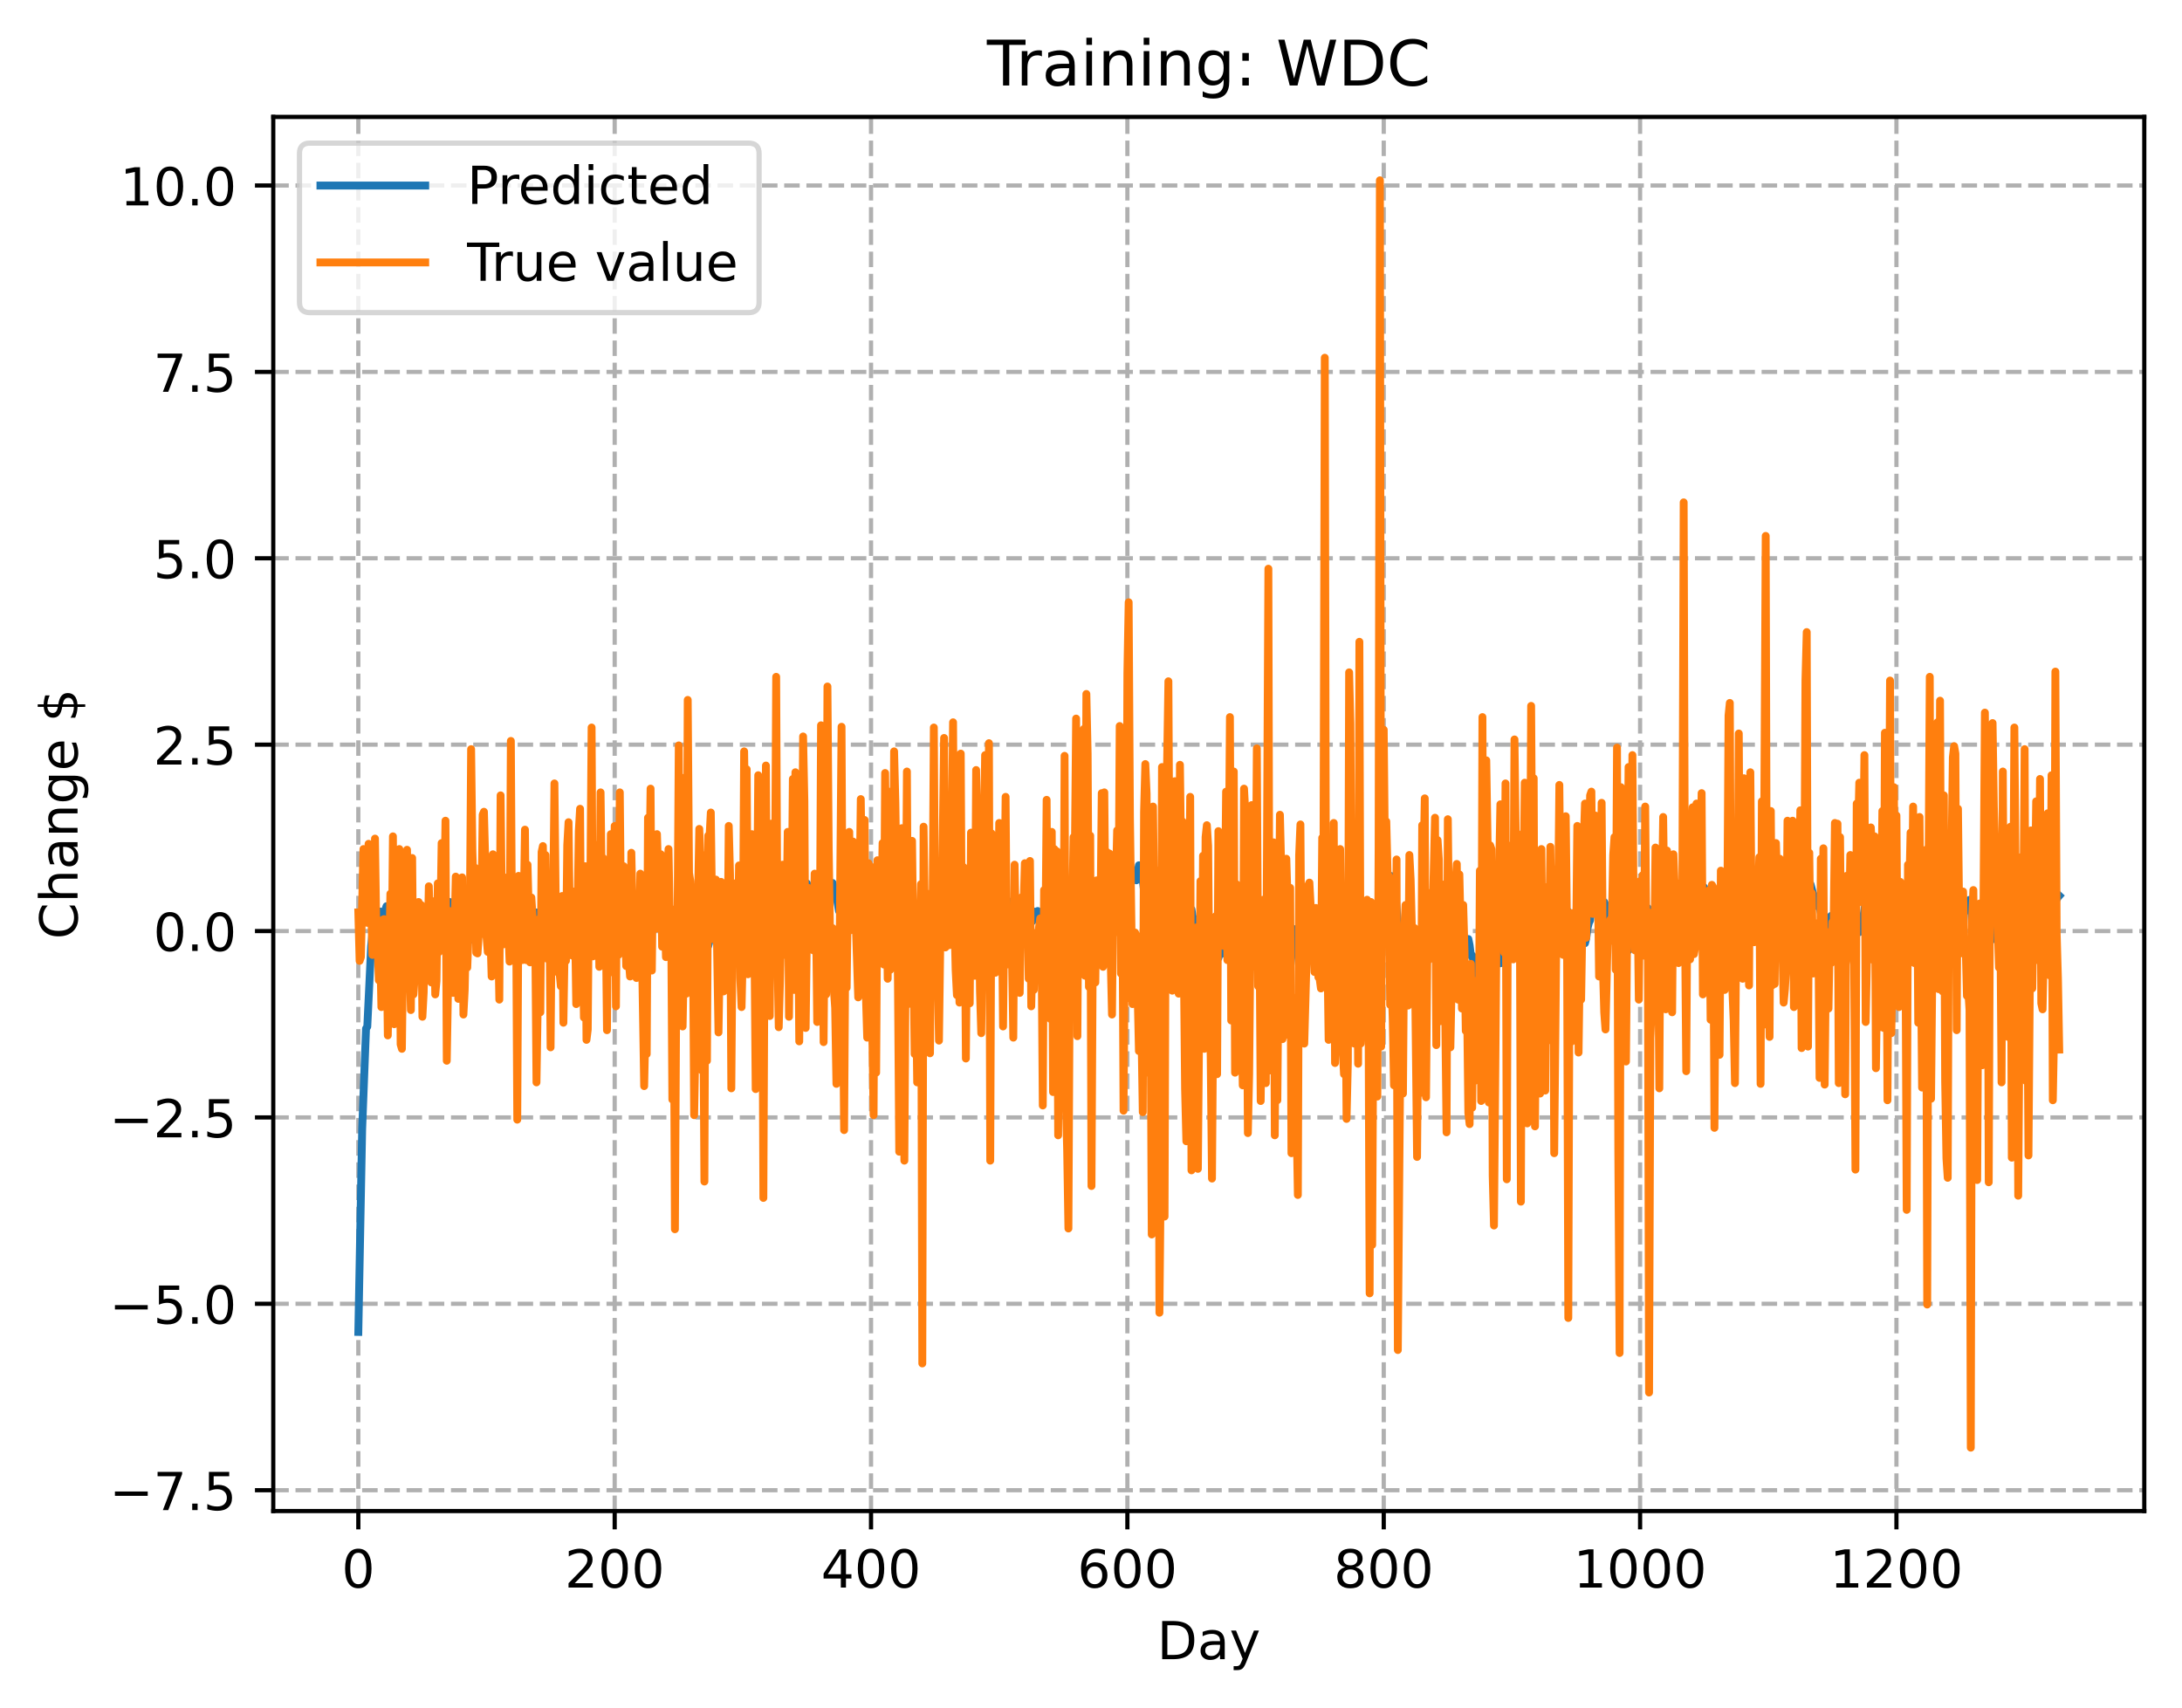 <?xml version="1.0" encoding="utf-8" standalone="no"?>
<!DOCTYPE svg PUBLIC "-//W3C//DTD SVG 1.1//EN"
  "http://www.w3.org/Graphics/SVG/1.1/DTD/svg11.dtd">
<!-- Created with matplotlib (https://matplotlib.org/) -->
<svg height="325.986pt" version="1.1" viewBox="0 0 416.481 325.986" width="416.481pt" xmlns="http://www.w3.org/2000/svg" xmlns:xlink="http://www.w3.org/1999/xlink">
 <defs>
  <style type="text/css">
*{stroke-linecap:butt;stroke-linejoin:round;}
  </style>
 </defs>
 <g id="figure_1">
  <g id="patch_1">
   <path d="M 0 325.986 
L 416.481 325.986 
L 416.481 0 
L 0 0 
z
" style="fill:#ffffff;"/>
  </g>
  <g id="axes_1">
   <g id="patch_2">
    <path d="M 52.161 288.43 
L 409.281 288.43 
L 409.281 22.318 
L 52.161 22.318 
z
" style="fill:#ffffff;"/>
   </g>
   <g id="matplotlib.axis_1">
    <g id="xtick_1">
     <g id="line2d_1">
      <path clip-path="url(#p3ffbb230e9)" d="M 68.394 288.43 
L 68.394 22.318 
" style="fill:none;stroke:#b0b0b0;stroke-dasharray:2.96,1.28;stroke-dashoffset:0;stroke-width:0.8;"/>
     </g>
     <g id="line2d_2">
      <defs>
       <path d="M 0 0 
L 0 3.5 
" id="m5c7984a67e" style="stroke:#000000;stroke-width:0.8;"/>
      </defs>
      <g>
       <use style="stroke:#000000;stroke-width:0.8;" x="68.394" xlink:href="#m5c7984a67e" y="288.43"/>
      </g>
     </g>
     <g id="text_1">
      <!-- 0 -->
      <defs>
       <path d="M 31.781 66.406 
Q 24.172 66.406 20.328 58.906 
Q 16.5 51.422 16.5 36.375 
Q 16.5 21.391 20.328 13.891 
Q 24.172 6.391 31.781 6.391 
Q 39.453 6.391 43.281 13.891 
Q 47.125 21.391 47.125 36.375 
Q 47.125 51.422 43.281 58.906 
Q 39.453 66.406 31.781 66.406 
z
M 31.781 74.219 
Q 44.047 74.219 50.516 64.516 
Q 56.984 54.828 56.984 36.375 
Q 56.984 17.969 50.516 8.266 
Q 44.047 -1.422 31.781 -1.422 
Q 19.531 -1.422 13.062 8.266 
Q 6.594 17.969 6.594 36.375 
Q 6.594 54.828 13.062 64.516 
Q 19.531 74.219 31.781 74.219 
z
" id="DejaVuSans-48"/>
      </defs>
      <g transform="translate(65.212 303.029)scale(0.1 -0.1)">
       <use xlink:href="#DejaVuSans-48"/>
      </g>
     </g>
    </g>
    <g id="xtick_2">
     <g id="line2d_3">
      <path clip-path="url(#p3ffbb230e9)" d="M 117.324 288.43 
L 117.324 22.318 
" style="fill:none;stroke:#b0b0b0;stroke-dasharray:2.96,1.28;stroke-dashoffset:0;stroke-width:0.8;"/>
     </g>
     <g id="line2d_4">
      <g>
       <use style="stroke:#000000;stroke-width:0.8;" x="117.324" xlink:href="#m5c7984a67e" y="288.43"/>
      </g>
     </g>
     <g id="text_2">
      <!-- 200 -->
      <defs>
       <path d="M 19.188 8.297 
L 53.609 8.297 
L 53.609 0 
L 7.328 0 
L 7.328 8.297 
Q 12.938 14.109 22.625 23.891 
Q 32.328 33.688 34.812 36.531 
Q 39.547 41.844 41.422 45.531 
Q 43.312 49.219 43.312 52.781 
Q 43.312 58.594 39.234 62.25 
Q 35.156 65.922 28.609 65.922 
Q 23.969 65.922 18.812 64.312 
Q 13.672 62.703 7.812 59.422 
L 7.812 69.391 
Q 13.766 71.781 18.938 73 
Q 24.125 74.219 28.422 74.219 
Q 39.75 74.219 46.484 68.547 
Q 53.219 62.891 53.219 53.422 
Q 53.219 48.922 51.531 44.891 
Q 49.859 40.875 45.406 35.406 
Q 44.188 33.984 37.641 27.219 
Q 31.109 20.453 19.188 8.297 
z
" id="DejaVuSans-50"/>
      </defs>
      <g transform="translate(107.781 303.029)scale(0.1 -0.1)">
       <use xlink:href="#DejaVuSans-50"/>
       <use x="63.623" xlink:href="#DejaVuSans-48"/>
       <use x="127.246" xlink:href="#DejaVuSans-48"/>
      </g>
     </g>
    </g>
    <g id="xtick_3">
     <g id="line2d_5">
      <path clip-path="url(#p3ffbb230e9)" d="M 166.255 288.43 
L 166.255 22.318 
" style="fill:none;stroke:#b0b0b0;stroke-dasharray:2.96,1.28;stroke-dashoffset:0;stroke-width:0.8;"/>
     </g>
     <g id="line2d_6">
      <g>
       <use style="stroke:#000000;stroke-width:0.8;" x="166.255" xlink:href="#m5c7984a67e" y="288.43"/>
      </g>
     </g>
     <g id="text_3">
      <!-- 400 -->
      <defs>
       <path d="M 37.797 64.312 
L 12.891 25.391 
L 37.797 25.391 
z
M 35.203 72.906 
L 47.609 72.906 
L 47.609 25.391 
L 58.016 25.391 
L 58.016 17.188 
L 47.609 17.188 
L 47.609 0 
L 37.797 0 
L 37.797 17.188 
L 4.891 17.188 
L 4.891 26.703 
z
" id="DejaVuSans-52"/>
      </defs>
      <g transform="translate(156.711 303.029)scale(0.1 -0.1)">
       <use xlink:href="#DejaVuSans-52"/>
       <use x="63.623" xlink:href="#DejaVuSans-48"/>
       <use x="127.246" xlink:href="#DejaVuSans-48"/>
      </g>
     </g>
    </g>
    <g id="xtick_4">
     <g id="line2d_7">
      <path clip-path="url(#p3ffbb230e9)" d="M 215.185 288.43 
L 215.185 22.318 
" style="fill:none;stroke:#b0b0b0;stroke-dasharray:2.96,1.28;stroke-dashoffset:0;stroke-width:0.8;"/>
     </g>
     <g id="line2d_8">
      <g>
       <use style="stroke:#000000;stroke-width:0.8;" x="215.185" xlink:href="#m5c7984a67e" y="288.43"/>
      </g>
     </g>
     <g id="text_4">
      <!-- 600 -->
      <defs>
       <path d="M 33.016 40.375 
Q 26.375 40.375 22.484 35.828 
Q 18.609 31.297 18.609 23.391 
Q 18.609 15.531 22.484 10.953 
Q 26.375 6.391 33.016 6.391 
Q 39.656 6.391 43.531 10.953 
Q 47.406 15.531 47.406 23.391 
Q 47.406 31.297 43.531 35.828 
Q 39.656 40.375 33.016 40.375 
z
M 52.594 71.297 
L 52.594 62.312 
Q 48.875 64.062 45.094 64.984 
Q 41.312 65.922 37.594 65.922 
Q 27.828 65.922 22.672 59.328 
Q 17.531 52.734 16.797 39.406 
Q 19.672 43.656 24.016 45.922 
Q 28.375 48.188 33.594 48.188 
Q 44.578 48.188 50.953 41.516 
Q 57.328 34.859 57.328 23.391 
Q 57.328 12.156 50.688 5.359 
Q 44.047 -1.422 33.016 -1.422 
Q 20.359 -1.422 13.672 8.266 
Q 6.984 17.969 6.984 36.375 
Q 6.984 53.656 15.188 63.938 
Q 23.391 74.219 37.203 74.219 
Q 40.922 74.219 44.703 73.484 
Q 48.484 72.75 52.594 71.297 
z
" id="DejaVuSans-54"/>
      </defs>
      <g transform="translate(205.642 303.029)scale(0.1 -0.1)">
       <use xlink:href="#DejaVuSans-54"/>
       <use x="63.623" xlink:href="#DejaVuSans-48"/>
       <use x="127.246" xlink:href="#DejaVuSans-48"/>
      </g>
     </g>
    </g>
    <g id="xtick_5">
     <g id="line2d_9">
      <path clip-path="url(#p3ffbb230e9)" d="M 264.116 288.43 
L 264.116 22.318 
" style="fill:none;stroke:#b0b0b0;stroke-dasharray:2.96,1.28;stroke-dashoffset:0;stroke-width:0.8;"/>
     </g>
     <g id="line2d_10">
      <g>
       <use style="stroke:#000000;stroke-width:0.8;" x="264.116" xlink:href="#m5c7984a67e" y="288.43"/>
      </g>
     </g>
     <g id="text_5">
      <!-- 800 -->
      <defs>
       <path d="M 31.781 34.625 
Q 24.75 34.625 20.719 30.859 
Q 16.703 27.094 16.703 20.516 
Q 16.703 13.922 20.719 10.156 
Q 24.75 6.391 31.781 6.391 
Q 38.812 6.391 42.859 10.172 
Q 46.922 13.969 46.922 20.516 
Q 46.922 27.094 42.891 30.859 
Q 38.875 34.625 31.781 34.625 
z
M 21.922 38.812 
Q 15.578 40.375 12.031 44.719 
Q 8.5 49.078 8.5 55.328 
Q 8.5 64.062 14.719 69.141 
Q 20.953 74.219 31.781 74.219 
Q 42.672 74.219 48.875 69.141 
Q 55.078 64.062 55.078 55.328 
Q 55.078 49.078 51.531 44.719 
Q 48 40.375 41.703 38.812 
Q 48.828 37.156 52.797 32.312 
Q 56.781 27.484 56.781 20.516 
Q 56.781 9.906 50.312 4.234 
Q 43.844 -1.422 31.781 -1.422 
Q 19.734 -1.422 13.25 4.234 
Q 6.781 9.906 6.781 20.516 
Q 6.781 27.484 10.781 32.312 
Q 14.797 37.156 21.922 38.812 
z
M 18.312 54.391 
Q 18.312 48.734 21.844 45.562 
Q 25.391 42.391 31.781 42.391 
Q 38.141 42.391 41.719 45.562 
Q 45.312 48.734 45.312 54.391 
Q 45.312 60.062 41.719 63.234 
Q 38.141 66.406 31.781 66.406 
Q 25.391 66.406 21.844 63.234 
Q 18.312 60.062 18.312 54.391 
z
" id="DejaVuSans-56"/>
      </defs>
      <g transform="translate(254.572 303.029)scale(0.1 -0.1)">
       <use xlink:href="#DejaVuSans-56"/>
       <use x="63.623" xlink:href="#DejaVuSans-48"/>
       <use x="127.246" xlink:href="#DejaVuSans-48"/>
      </g>
     </g>
    </g>
    <g id="xtick_6">
     <g id="line2d_11">
      <path clip-path="url(#p3ffbb230e9)" d="M 313.047 288.43 
L 313.047 22.318 
" style="fill:none;stroke:#b0b0b0;stroke-dasharray:2.96,1.28;stroke-dashoffset:0;stroke-width:0.8;"/>
     </g>
     <g id="line2d_12">
      <g>
       <use style="stroke:#000000;stroke-width:0.8;" x="313.047" xlink:href="#m5c7984a67e" y="288.43"/>
      </g>
     </g>
     <g id="text_6">
      <!-- 1000 -->
      <defs>
       <path d="M 12.406 8.297 
L 28.516 8.297 
L 28.516 63.922 
L 10.984 60.406 
L 10.984 69.391 
L 28.422 72.906 
L 38.281 72.906 
L 38.281 8.297 
L 54.391 8.297 
L 54.391 0 
L 12.406 0 
z
" id="DejaVuSans-49"/>
      </defs>
      <g transform="translate(300.322 303.029)scale(0.1 -0.1)">
       <use xlink:href="#DejaVuSans-49"/>
       <use x="63.623" xlink:href="#DejaVuSans-48"/>
       <use x="127.246" xlink:href="#DejaVuSans-48"/>
       <use x="190.869" xlink:href="#DejaVuSans-48"/>
      </g>
     </g>
    </g>
    <g id="xtick_7">
     <g id="line2d_13">
      <path clip-path="url(#p3ffbb230e9)" d="M 361.977 288.43 
L 361.977 22.318 
" style="fill:none;stroke:#b0b0b0;stroke-dasharray:2.96,1.28;stroke-dashoffset:0;stroke-width:0.8;"/>
     </g>
     <g id="line2d_14">
      <g>
       <use style="stroke:#000000;stroke-width:0.8;" x="361.977" xlink:href="#m5c7984a67e" y="288.43"/>
      </g>
     </g>
     <g id="text_7">
      <!-- 1200 -->
      <g transform="translate(349.252 303.029)scale(0.1 -0.1)">
       <use xlink:href="#DejaVuSans-49"/>
       <use x="63.623" xlink:href="#DejaVuSans-50"/>
       <use x="127.246" xlink:href="#DejaVuSans-48"/>
       <use x="190.869" xlink:href="#DejaVuSans-48"/>
      </g>
     </g>
    </g>
    <g id="text_8">
     <!-- Day -->
     <defs>
      <path d="M 19.672 64.797 
L 19.672 8.109 
L 31.594 8.109 
Q 46.688 8.109 53.688 14.938 
Q 60.688 21.781 60.688 36.531 
Q 60.688 51.172 53.688 57.984 
Q 46.688 64.797 31.594 64.797 
z
M 9.812 72.906 
L 30.078 72.906 
Q 51.266 72.906 61.172 64.094 
Q 71.094 55.281 71.094 36.531 
Q 71.094 17.672 61.125 8.828 
Q 51.172 0 30.078 0 
L 9.812 0 
z
" id="DejaVuSans-68"/>
      <path d="M 34.281 27.484 
Q 23.391 27.484 19.188 25 
Q 14.984 22.516 14.984 16.5 
Q 14.984 11.719 18.141 8.906 
Q 21.297 6.109 26.703 6.109 
Q 34.188 6.109 38.703 11.406 
Q 43.219 16.703 43.219 25.484 
L 43.219 27.484 
z
M 52.203 31.203 
L 52.203 0 
L 43.219 0 
L 43.219 8.297 
Q 40.141 3.328 35.547 0.953 
Q 30.953 -1.422 24.312 -1.422 
Q 15.922 -1.422 10.953 3.297 
Q 6 8.016 6 15.922 
Q 6 25.141 12.172 29.828 
Q 18.359 34.516 30.609 34.516 
L 43.219 34.516 
L 43.219 35.406 
Q 43.219 41.609 39.141 45 
Q 35.062 48.391 27.688 48.391 
Q 23 48.391 18.547 47.266 
Q 14.109 46.141 10.016 43.891 
L 10.016 52.203 
Q 14.938 54.109 19.578 55.047 
Q 24.219 56 28.609 56 
Q 40.484 56 46.344 49.844 
Q 52.203 43.703 52.203 31.203 
z
" id="DejaVuSans-97"/>
      <path d="M 32.172 -5.078 
Q 28.375 -14.844 24.75 -17.812 
Q 21.141 -20.797 15.094 -20.797 
L 7.906 -20.797 
L 7.906 -13.281 
L 13.188 -13.281 
Q 16.891 -13.281 18.938 -11.516 
Q 21 -9.766 23.484 -3.219 
L 25.094 0.875 
L 2.984 54.688 
L 12.5 54.688 
L 29.594 11.922 
L 46.688 54.688 
L 56.203 54.688 
z
" id="DejaVuSans-121"/>
     </defs>
     <g transform="translate(220.847 316.707)scale(0.1 -0.1)">
      <use xlink:href="#DejaVuSans-68"/>
      <use x="77.002" xlink:href="#DejaVuSans-97"/>
      <use x="138.281" xlink:href="#DejaVuSans-121"/>
     </g>
    </g>
   </g>
   <g id="matplotlib.axis_2">
    <g id="ytick_1">
     <g id="line2d_15">
      <path clip-path="url(#p3ffbb230e9)" d="M 52.161 284.446 
L 409.281 284.446 
" style="fill:none;stroke:#b0b0b0;stroke-dasharray:2.96,1.28;stroke-dashoffset:0;stroke-width:0.8;"/>
     </g>
     <g id="line2d_16">
      <defs>
       <path d="M 0 0 
L -3.5 0 
" id="mb17b725b5c" style="stroke:#000000;stroke-width:0.8;"/>
      </defs>
      <g>
       <use style="stroke:#000000;stroke-width:0.8;" x="52.161" xlink:href="#mb17b725b5c" y="284.446"/>
      </g>
     </g>
     <g id="text_9">
      <!-- −7.5 -->
      <defs>
       <path d="M 10.594 35.5 
L 73.188 35.5 
L 73.188 27.203 
L 10.594 27.203 
z
" id="DejaVuSans-8722"/>
       <path d="M 8.203 72.906 
L 55.078 72.906 
L 55.078 68.703 
L 28.609 0 
L 18.312 0 
L 43.219 64.594 
L 8.203 64.594 
z
" id="DejaVuSans-55"/>
       <path d="M 10.688 12.406 
L 21 12.406 
L 21 0 
L 10.688 0 
z
" id="DejaVuSans-46"/>
       <path d="M 10.797 72.906 
L 49.516 72.906 
L 49.516 64.594 
L 19.828 64.594 
L 19.828 46.734 
Q 21.969 47.469 24.109 47.828 
Q 26.266 48.188 28.422 48.188 
Q 40.625 48.188 47.75 41.5 
Q 54.891 34.812 54.891 23.391 
Q 54.891 11.625 47.562 5.094 
Q 40.234 -1.422 26.906 -1.422 
Q 22.312 -1.422 17.547 -0.641 
Q 12.797 0.141 7.719 1.703 
L 7.719 11.625 
Q 12.109 9.234 16.797 8.062 
Q 21.484 6.891 26.703 6.891 
Q 35.156 6.891 40.078 11.328 
Q 45.016 15.766 45.016 23.391 
Q 45.016 31 40.078 35.438 
Q 35.156 39.891 26.703 39.891 
Q 22.75 39.891 18.812 39.016 
Q 14.891 38.141 10.797 36.281 
z
" id="DejaVuSans-53"/>
      </defs>
      <g transform="translate(20.878 288.245)scale(0.1 -0.1)">
       <use xlink:href="#DejaVuSans-8722"/>
       <use x="83.789" xlink:href="#DejaVuSans-55"/>
       <use x="147.412" xlink:href="#DejaVuSans-46"/>
       <use x="179.199" xlink:href="#DejaVuSans-53"/>
      </g>
     </g>
    </g>
    <g id="ytick_2">
     <g id="line2d_17">
      <path clip-path="url(#p3ffbb230e9)" d="M 52.161 248.869 
L 409.281 248.869 
" style="fill:none;stroke:#b0b0b0;stroke-dasharray:2.96,1.28;stroke-dashoffset:0;stroke-width:0.8;"/>
     </g>
     <g id="line2d_18">
      <g>
       <use style="stroke:#000000;stroke-width:0.8;" x="52.161" xlink:href="#mb17b725b5c" y="248.869"/>
      </g>
     </g>
     <g id="text_10">
      <!-- −5.0 -->
      <g transform="translate(20.878 252.668)scale(0.1 -0.1)">
       <use xlink:href="#DejaVuSans-8722"/>
       <use x="83.789" xlink:href="#DejaVuSans-53"/>
       <use x="147.412" xlink:href="#DejaVuSans-46"/>
       <use x="179.199" xlink:href="#DejaVuSans-48"/>
      </g>
     </g>
    </g>
    <g id="ytick_3">
     <g id="line2d_19">
      <path clip-path="url(#p3ffbb230e9)" d="M 52.161 213.293 
L 409.281 213.293 
" style="fill:none;stroke:#b0b0b0;stroke-dasharray:2.96,1.28;stroke-dashoffset:0;stroke-width:0.8;"/>
     </g>
     <g id="line2d_20">
      <g>
       <use style="stroke:#000000;stroke-width:0.8;" x="52.161" xlink:href="#mb17b725b5c" y="213.293"/>
      </g>
     </g>
     <g id="text_11">
      <!-- −2.5 -->
      <g transform="translate(20.878 217.092)scale(0.1 -0.1)">
       <use xlink:href="#DejaVuSans-8722"/>
       <use x="83.789" xlink:href="#DejaVuSans-50"/>
       <use x="147.412" xlink:href="#DejaVuSans-46"/>
       <use x="179.199" xlink:href="#DejaVuSans-53"/>
      </g>
     </g>
    </g>
    <g id="ytick_4">
     <g id="line2d_21">
      <path clip-path="url(#p3ffbb230e9)" d="M 52.161 177.716 
L 409.281 177.716 
" style="fill:none;stroke:#b0b0b0;stroke-dasharray:2.96,1.28;stroke-dashoffset:0;stroke-width:0.8;"/>
     </g>
     <g id="line2d_22">
      <g>
       <use style="stroke:#000000;stroke-width:0.8;" x="52.161" xlink:href="#mb17b725b5c" y="177.716"/>
      </g>
     </g>
     <g id="text_12">
      <!-- 0.0 -->
      <g transform="translate(29.258 181.515)scale(0.1 -0.1)">
       <use xlink:href="#DejaVuSans-48"/>
       <use x="63.623" xlink:href="#DejaVuSans-46"/>
       <use x="95.41" xlink:href="#DejaVuSans-48"/>
      </g>
     </g>
    </g>
    <g id="ytick_5">
     <g id="line2d_23">
      <path clip-path="url(#p3ffbb230e9)" d="M 52.161 142.14 
L 409.281 142.14 
" style="fill:none;stroke:#b0b0b0;stroke-dasharray:2.96,1.28;stroke-dashoffset:0;stroke-width:0.8;"/>
     </g>
     <g id="line2d_24">
      <g>
       <use style="stroke:#000000;stroke-width:0.8;" x="52.161" xlink:href="#mb17b725b5c" y="142.14"/>
      </g>
     </g>
     <g id="text_13">
      <!-- 2.5 -->
      <g transform="translate(29.258 145.939)scale(0.1 -0.1)">
       <use xlink:href="#DejaVuSans-50"/>
       <use x="63.623" xlink:href="#DejaVuSans-46"/>
       <use x="95.41" xlink:href="#DejaVuSans-53"/>
      </g>
     </g>
    </g>
    <g id="ytick_6">
     <g id="line2d_25">
      <path clip-path="url(#p3ffbb230e9)" d="M 52.161 106.563 
L 409.281 106.563 
" style="fill:none;stroke:#b0b0b0;stroke-dasharray:2.96,1.28;stroke-dashoffset:0;stroke-width:0.8;"/>
     </g>
     <g id="line2d_26">
      <g>
       <use style="stroke:#000000;stroke-width:0.8;" x="52.161" xlink:href="#mb17b725b5c" y="106.563"/>
      </g>
     </g>
     <g id="text_14">
      <!-- 5.0 -->
      <g transform="translate(29.258 110.362)scale(0.1 -0.1)">
       <use xlink:href="#DejaVuSans-53"/>
       <use x="63.623" xlink:href="#DejaVuSans-46"/>
       <use x="95.41" xlink:href="#DejaVuSans-48"/>
      </g>
     </g>
    </g>
    <g id="ytick_7">
     <g id="line2d_27">
      <path clip-path="url(#p3ffbb230e9)" d="M 52.161 70.987 
L 409.281 70.987 
" style="fill:none;stroke:#b0b0b0;stroke-dasharray:2.96,1.28;stroke-dashoffset:0;stroke-width:0.8;"/>
     </g>
     <g id="line2d_28">
      <g>
       <use style="stroke:#000000;stroke-width:0.8;" x="52.161" xlink:href="#mb17b725b5c" y="70.987"/>
      </g>
     </g>
     <g id="text_15">
      <!-- 7.5 -->
      <g transform="translate(29.258 74.786)scale(0.1 -0.1)">
       <use xlink:href="#DejaVuSans-55"/>
       <use x="63.623" xlink:href="#DejaVuSans-46"/>
       <use x="95.41" xlink:href="#DejaVuSans-53"/>
      </g>
     </g>
    </g>
    <g id="ytick_8">
     <g id="line2d_29">
      <path clip-path="url(#p3ffbb230e9)" d="M 52.161 35.41 
L 409.281 35.41 
" style="fill:none;stroke:#b0b0b0;stroke-dasharray:2.96,1.28;stroke-dashoffset:0;stroke-width:0.8;"/>
     </g>
     <g id="line2d_30">
      <g>
       <use style="stroke:#000000;stroke-width:0.8;" x="52.161" xlink:href="#mb17b725b5c" y="35.41"/>
      </g>
     </g>
     <g id="text_16">
      <!-- 10.0 -->
      <g transform="translate(22.895 39.209)scale(0.1 -0.1)">
       <use xlink:href="#DejaVuSans-49"/>
       <use x="63.623" xlink:href="#DejaVuSans-48"/>
       <use x="127.246" xlink:href="#DejaVuSans-46"/>
       <use x="159.033" xlink:href="#DejaVuSans-48"/>
      </g>
     </g>
    </g>
    <g id="text_17">
     <!-- Change $ -->
     <defs>
      <path d="M 64.406 67.281 
L 64.406 56.891 
Q 59.422 61.531 53.781 63.812 
Q 48.141 66.109 41.797 66.109 
Q 29.297 66.109 22.656 58.469 
Q 16.016 50.828 16.016 36.375 
Q 16.016 21.969 22.656 14.328 
Q 29.297 6.688 41.797 6.688 
Q 48.141 6.688 53.781 8.984 
Q 59.422 11.281 64.406 15.922 
L 64.406 5.609 
Q 59.234 2.094 53.438 0.328 
Q 47.656 -1.422 41.219 -1.422 
Q 24.656 -1.422 15.125 8.703 
Q 5.609 18.844 5.609 36.375 
Q 5.609 53.953 15.125 64.078 
Q 24.656 74.219 41.219 74.219 
Q 47.75 74.219 53.531 72.484 
Q 59.328 70.75 64.406 67.281 
z
" id="DejaVuSans-67"/>
      <path d="M 54.891 33.016 
L 54.891 0 
L 45.906 0 
L 45.906 32.719 
Q 45.906 40.484 42.875 44.328 
Q 39.844 48.188 33.797 48.188 
Q 26.516 48.188 22.312 43.547 
Q 18.109 38.922 18.109 30.906 
L 18.109 0 
L 9.078 0 
L 9.078 75.984 
L 18.109 75.984 
L 18.109 46.188 
Q 21.344 51.125 25.703 53.562 
Q 30.078 56 35.797 56 
Q 45.219 56 50.047 50.172 
Q 54.891 44.344 54.891 33.016 
z
" id="DejaVuSans-104"/>
      <path d="M 54.891 33.016 
L 54.891 0 
L 45.906 0 
L 45.906 32.719 
Q 45.906 40.484 42.875 44.328 
Q 39.844 48.188 33.797 48.188 
Q 26.516 48.188 22.312 43.547 
Q 18.109 38.922 18.109 30.906 
L 18.109 0 
L 9.078 0 
L 9.078 54.688 
L 18.109 54.688 
L 18.109 46.188 
Q 21.344 51.125 25.703 53.562 
Q 30.078 56 35.797 56 
Q 45.219 56 50.047 50.172 
Q 54.891 44.344 54.891 33.016 
z
" id="DejaVuSans-110"/>
      <path d="M 45.406 27.984 
Q 45.406 37.75 41.375 43.109 
Q 37.359 48.484 30.078 48.484 
Q 22.859 48.484 18.828 43.109 
Q 14.797 37.75 14.797 27.984 
Q 14.797 18.266 18.828 12.891 
Q 22.859 7.516 30.078 7.516 
Q 37.359 7.516 41.375 12.891 
Q 45.406 18.266 45.406 27.984 
z
M 54.391 6.781 
Q 54.391 -7.172 48.188 -13.984 
Q 42 -20.797 29.203 -20.797 
Q 24.469 -20.797 20.266 -20.094 
Q 16.062 -19.391 12.109 -17.922 
L 12.109 -9.188 
Q 16.062 -11.328 19.922 -12.344 
Q 23.781 -13.375 27.781 -13.375 
Q 36.625 -13.375 41.016 -8.766 
Q 45.406 -4.156 45.406 5.172 
L 45.406 9.625 
Q 42.625 4.781 38.281 2.391 
Q 33.938 0 27.875 0 
Q 17.828 0 11.672 7.656 
Q 5.516 15.328 5.516 27.984 
Q 5.516 40.672 11.672 48.328 
Q 17.828 56 27.875 56 
Q 33.938 56 38.281 53.609 
Q 42.625 51.219 45.406 46.391 
L 45.406 54.688 
L 54.391 54.688 
z
" id="DejaVuSans-103"/>
      <path d="M 56.203 29.594 
L 56.203 25.203 
L 14.891 25.203 
Q 15.484 15.922 20.484 11.062 
Q 25.484 6.203 34.422 6.203 
Q 39.594 6.203 44.453 7.469 
Q 49.312 8.734 54.109 11.281 
L 54.109 2.781 
Q 49.266 0.734 44.188 -0.344 
Q 39.109 -1.422 33.891 -1.422 
Q 20.797 -1.422 13.156 6.188 
Q 5.516 13.812 5.516 26.812 
Q 5.516 40.234 12.766 48.109 
Q 20.016 56 32.328 56 
Q 43.359 56 49.781 48.891 
Q 56.203 41.797 56.203 29.594 
z
M 47.219 32.234 
Q 47.125 39.594 43.094 43.984 
Q 39.062 48.391 32.422 48.391 
Q 24.906 48.391 20.391 44.141 
Q 15.875 39.891 15.188 32.172 
z
" id="DejaVuSans-101"/>
      <path id="DejaVuSans-32"/>
      <path d="M 33.797 -14.703 
L 28.906 -14.703 
L 28.859 0 
Q 23.734 0.094 18.609 1.188 
Q 13.484 2.297 8.297 4.5 
L 8.297 13.281 
Q 13.281 10.156 18.375 8.562 
Q 23.484 6.984 28.906 6.938 
L 28.906 29.203 
Q 18.109 30.953 13.203 35.156 
Q 8.297 39.359 8.297 46.688 
Q 8.297 54.641 13.625 59.219 
Q 18.953 63.812 28.906 64.5 
L 28.906 75.984 
L 33.797 75.984 
L 33.797 64.656 
Q 38.328 64.453 42.578 63.688 
Q 46.828 62.938 50.875 61.625 
L 50.875 53.078 
Q 46.828 55.125 42.547 56.25 
Q 38.281 57.375 33.797 57.562 
L 33.797 36.719 
Q 44.875 35.016 50.094 30.609 
Q 55.328 26.219 55.328 18.609 
Q 55.328 10.359 49.781 5.594 
Q 44.234 0.828 33.797 0.094 
z
M 28.906 37.594 
L 28.906 57.625 
Q 23.25 56.984 20.266 54.391 
Q 17.281 51.812 17.281 47.516 
Q 17.281 43.312 20.031 40.969 
Q 22.797 38.625 28.906 37.594 
z
M 33.797 28.219 
L 33.797 7.078 
Q 39.984 7.906 43.141 10.594 
Q 46.297 13.281 46.297 17.672 
Q 46.297 21.969 43.281 24.5 
Q 40.281 27.047 33.797 28.219 
z
" id="DejaVuSans-36"/>
     </defs>
     <g transform="translate(14.798 179.288)rotate(-90)scale(0.1 -0.1)">
      <use xlink:href="#DejaVuSans-67"/>
      <use x="69.824" xlink:href="#DejaVuSans-104"/>
      <use x="133.203" xlink:href="#DejaVuSans-97"/>
      <use x="194.482" xlink:href="#DejaVuSans-110"/>
      <use x="257.861" xlink:href="#DejaVuSans-103"/>
      <use x="321.338" xlink:href="#DejaVuSans-101"/>
      <use x="382.861" xlink:href="#DejaVuSans-32"/>
      <use x="414.648" xlink:href="#DejaVuSans-36"/>
     </g>
    </g>
   </g>
   <g id="line2d_31">
    <path clip-path="url(#p3ffbb230e9)" d="M 68.394 254.239 
L 69.128 215.471 
L 69.862 196.343 
L 70.106 195.957 
L 70.84 180.6 
L 71.085 178.19 
L 71.33 177.673 
L 71.574 176.537 
L 71.819 177.628 
L 72.063 177.825 
L 72.308 174.52 
L 72.553 173.99 
L 72.797 174.888 
L 73.042 174.382 
L 73.287 175.244 
L 73.531 173.712 
L 73.776 172.976 
L 74.021 176.66 
L 74.51 178.38 
L 74.755 178.329 
L 74.999 179.793 
L 75.978 176.386 
L 76.223 177.361 
L 76.467 177.69 
L 76.712 175.21 
L 76.957 175.501 
L 77.69 178.492 
L 78.18 175.666 
L 78.424 177.602 
L 78.669 182.579 
L 78.914 183.354 
L 79.403 179.053 
L 79.648 178.791 
L 80.137 181.472 
L 80.382 180.024 
L 80.871 175.352 
L 81.116 177.734 
L 81.36 178.102 
L 81.605 177.214 
L 81.85 174.395 
L 82.094 175.912 
L 82.339 175.687 
L 82.828 176.613 
L 83.073 175.395 
L 83.317 172.403 
L 83.562 176.653 
L 83.807 175.977 
L 84.051 173.88 
L 84.296 176.851 
L 84.541 178.189 
L 84.785 176.406 
L 85.03 176.839 
L 85.764 172.148 
L 86.009 175.568 
L 86.253 173.526 
L 86.498 174.604 
L 86.987 178.304 
L 87.232 178.146 
L 87.477 179.553 
L 87.721 178.6 
L 87.966 179.077 
L 88.211 176.975 
L 88.455 178.41 
L 88.7 178.864 
L 88.945 178.556 
L 89.189 178.531 
L 89.678 177.923 
L 89.923 179.366 
L 90.168 175.247 
L 90.412 173.964 
L 90.902 177.645 
L 91.146 174.796 
L 91.391 173.554 
L 91.636 173.01 
L 91.88 173.342 
L 92.125 174.152 
L 92.37 172.711 
L 92.614 169.401 
L 93.104 167.371 
L 93.348 168.944 
L 93.593 174.546 
L 94.082 173.405 
L 94.327 171.637 
L 94.572 172.769 
L 94.816 170.386 
L 95.061 169.904 
L 95.305 171.424 
L 95.55 171.624 
L 95.795 170.398 
L 96.529 173.764 
L 96.773 171.766 
L 97.018 172.233 
L 97.263 174.039 
L 97.507 172.701 
L 97.752 169.475 
L 97.997 169.92 
L 98.241 169.105 
L 98.486 171.648 
L 98.731 172.789 
L 99.22 173.276 
L 99.465 175.817 
L 99.709 176.078 
L 99.954 176.735 
L 100.199 178.435 
L 100.443 178.106 
L 100.688 177.092 
L 100.933 176.554 
L 101.177 177.06 
L 101.422 175.08 
L 101.666 175.285 
L 101.911 177.052 
L 102.4 174.165 
L 102.645 176.889 
L 103.379 179.939 
L 103.624 179.86 
L 103.868 177.306 
L 104.113 178.785 
L 104.602 176.643 
L 104.847 175.257 
L 105.092 176.079 
L 105.336 176.484 
L 105.826 179.476 
L 106.07 176.64 
L 106.56 177.776 
L 106.804 176.604 
L 107.049 176.156 
L 107.293 176.259 
L 107.538 176.109 
L 107.783 176.14 
L 108.027 177.478 
L 108.272 176.661 
L 108.517 176.871 
L 108.761 176.094 
L 109.006 174.441 
L 109.251 174.865 
L 109.495 173.507 
L 109.74 174.395 
L 109.985 176.518 
L 110.229 176.26 
L 110.719 175.433 
L 111.208 170.23 
L 111.453 170.821 
L 111.697 171.941 
L 111.942 175.286 
L 112.187 175.833 
L 112.431 177.388 
L 112.676 176.445 
L 112.921 178.005 
L 113.654 171.536 
L 113.899 171.936 
L 114.144 172.838 
L 114.388 172.384 
L 114.633 173.237 
L 114.878 172.7 
L 115.122 173.518 
L 115.367 172.931 
L 115.856 173.603 
L 116.101 173.547 
L 116.346 173.634 
L 116.59 174.77 
L 116.835 174.41 
L 117.08 172.371 
L 117.324 173.722 
L 117.569 173.772 
L 117.814 174.586 
L 118.058 174.079 
L 118.303 173.998 
L 118.548 173.763 
L 118.792 175.029 
L 119.037 175.127 
L 119.526 172.322 
L 120.015 174.351 
L 120.26 174.076 
L 120.505 173.216 
L 120.749 175.212 
L 120.994 175.941 
L 121.239 176.148 
L 121.728 174.311 
L 121.973 174.912 
L 122.217 175.09 
L 122.462 175.06 
L 122.707 175.5 
L 122.951 175.322 
L 123.441 176.298 
L 123.685 178.34 
L 123.93 178.14 
L 124.419 177.405 
L 124.664 175.896 
L 124.909 176.461 
L 125.153 176.645 
L 125.398 176.273 
L 125.642 176.533 
L 125.887 176.191 
L 126.132 175.325 
L 126.376 174.033 
L 126.621 173.826 
L 126.866 173.346 
L 127.11 174.512 
L 127.6 175.581 
L 127.844 175.019 
L 128.578 177.37 
L 128.823 176.288 
L 129.312 181.054 
L 129.557 181.212 
L 130.046 179.276 
L 130.291 177.485 
L 130.536 177.493 
L 131.025 176.065 
L 131.269 175.943 
L 131.514 174.191 
L 132.003 172.541 
L 132.248 172.553 
L 132.493 172.337 
L 132.737 169.421 
L 133.227 174.21 
L 133.471 175.123 
L 133.716 177.167 
L 133.961 177.73 
L 134.205 178.689 
L 134.45 178.661 
L 134.695 179.883 
L 134.939 180.527 
L 135.184 180.554 
L 135.429 179.566 
L 135.673 179.339 
L 135.918 177.373 
L 136.163 177.631 
L 136.407 176.449 
L 136.652 176.469 
L 136.897 174.693 
L 137.141 174.104 
L 138.12 176.95 
L 138.364 176.178 
L 138.609 176.606 
L 138.854 176.575 
L 139.343 177.869 
L 139.588 176.93 
L 139.832 177.255 
L 140.077 178.175 
L 140.322 176.989 
L 140.811 178.356 
L 141.3 177.4 
L 141.545 176.239 
L 141.79 175.926 
L 142.034 176.602 
L 142.279 174.561 
L 142.524 174.409 
L 143.013 172.616 
L 143.257 170.415 
L 143.502 170.312 
L 143.747 171.301 
L 143.991 171.348 
L 144.236 169.96 
L 144.481 172.311 
L 144.725 172.266 
L 145.215 172.639 
L 145.704 175.266 
L 145.949 177.049 
L 146.193 177.313 
L 146.438 177.351 
L 146.683 177.273 
L 146.927 176.815 
L 147.172 176.952 
L 147.417 177.917 
L 147.661 176.577 
L 147.906 176.239 
L 148.151 176.514 
L 148.64 170.99 
L 148.885 169.739 
L 149.129 169.588 
L 149.374 170.824 
L 149.618 171.241 
L 149.863 173.322 
L 150.108 174.076 
L 150.352 176.092 
L 150.597 176.742 
L 150.842 176.264 
L 151.331 177.482 
L 151.576 175.502 
L 151.82 175.241 
L 152.065 172.52 
L 152.31 171.766 
L 152.554 173.748 
L 152.799 174.723 
L 153.044 174.665 
L 153.288 175.559 
L 153.533 173.735 
L 154.022 168.633 
L 154.267 171.073 
L 154.512 171.679 
L 154.756 172.912 
L 155.001 172.901 
L 155.245 173.686 
L 155.49 173.414 
L 155.735 172.357 
L 155.979 174.712 
L 156.224 173.84 
L 156.469 174.322 
L 156.713 175.361 
L 156.958 172.885 
L 157.447 173.73 
L 157.692 174.104 
L 157.937 174.707 
L 158.181 172.175 
L 158.915 168.542 
L 159.16 169.504 
L 159.405 169.581 
L 159.894 172.472 
L 160.139 173.889 
L 160.383 173.863 
L 160.628 175.001 
L 160.873 174.632 
L 161.117 173.801 
L 161.362 174.661 
L 161.606 176.427 
L 161.851 176.154 
L 162.096 177.188 
L 162.34 176.669 
L 162.585 176.648 
L 162.83 175.945 
L 163.074 175.858 
L 163.319 174.216 
L 163.564 174.857 
L 163.808 174.81 
L 164.053 175.833 
L 164.298 176.333 
L 164.542 175.834 
L 164.787 175.704 
L 165.521 173.561 
L 165.766 173.506 
L 166.01 173.975 
L 166.255 175.555 
L 166.5 174.562 
L 166.744 175.012 
L 166.989 175.955 
L 167.478 180.602 
L 167.723 179.465 
L 167.967 179.715 
L 168.212 179.007 
L 168.457 179.613 
L 168.701 179.143 
L 169.191 175.674 
L 169.435 175.061 
L 169.925 172.513 
L 170.414 173.046 
L 170.659 174.055 
L 170.903 171.444 
L 171.148 171.714 
L 171.393 172.238 
L 171.637 170.651 
L 172.616 174.698 
L 172.861 177.277 
L 173.105 178.256 
L 173.35 178.662 
L 173.594 177.105 
L 173.839 176.406 
L 174.084 176.449 
L 174.328 176.651 
L 174.573 175.691 
L 174.818 174.075 
L 175.062 174.932 
L 175.307 176.485 
L 176.041 173.861 
L 176.286 179.015 
L 176.53 176.376 
L 176.775 179.162 
L 177.02 180 
L 177.264 179.405 
L 177.509 179.434 
L 177.754 181.683 
L 178.243 180.77 
L 178.488 180.425 
L 179.221 173.707 
L 179.466 172.971 
L 179.955 172.854 
L 180.2 173.148 
L 180.445 172.871 
L 180.689 170.648 
L 180.934 169.812 
L 181.179 168.49 
L 181.423 168.751 
L 181.668 171.532 
L 181.913 171.447 
L 182.157 169.384 
L 182.402 171.052 
L 182.647 169.307 
L 182.891 170.218 
L 183.136 169.781 
L 183.381 172.078 
L 183.625 171.975 
L 184.115 172.701 
L 184.359 171.408 
L 184.604 172.108 
L 185.093 174.862 
L 185.338 174.53 
L 185.582 173.563 
L 186.072 173.701 
L 186.316 174.885 
L 186.561 173.673 
L 186.806 171.507 
L 187.05 173.056 
L 187.295 172.92 
L 187.54 173.431 
L 187.784 173.019 
L 188.029 172.92 
L 188.274 172.045 
L 188.518 173.066 
L 188.763 173.314 
L 189.008 169.535 
L 189.252 171.605 
L 189.497 170.442 
L 190.231 172.166 
L 190.476 174.282 
L 190.72 174.906 
L 190.965 174.468 
L 191.209 172.455 
L 191.454 172.682 
L 191.699 173.444 
L 191.943 173.766 
L 192.188 173.785 
L 192.433 173.647 
L 192.677 173.648 
L 192.922 173.197 
L 193.167 172.044 
L 193.411 172.099 
L 193.656 171.431 
L 193.901 171.801 
L 194.145 171.439 
L 194.635 173.903 
L 194.879 173.535 
L 195.124 174.06 
L 196.103 177.908 
L 196.347 177.394 
L 196.592 175.761 
L 196.836 176.038 
L 197.081 175.807 
L 197.326 173.992 
L 197.57 175.336 
L 197.815 174.327 
L 198.06 173.891 
L 198.304 174.048 
L 198.549 174.459 
L 198.794 175.936 
L 199.038 174.946 
L 199.528 176.885 
L 199.772 176.129 
L 200.017 174.49 
L 200.262 173.625 
L 200.996 173.046 
L 201.24 175.95 
L 201.485 176.363 
L 201.73 177.079 
L 201.974 176.004 
L 202.219 177.157 
L 202.464 176.047 
L 202.708 177.533 
L 202.953 177.523 
L 203.197 178.799 
L 203.442 176.666 
L 203.687 177.066 
L 203.931 178.485 
L 204.176 182.416 
L 204.421 183.53 
L 204.665 183.044 
L 204.91 184.495 
L 205.155 182.686 
L 205.399 182.731 
L 205.889 177.63 
L 206.133 177.26 
L 206.623 175.606 
L 206.867 175.707 
L 207.112 172.966 
L 207.357 171.634 
L 207.601 168.457 
L 207.846 167.922 
L 208.091 168.117 
L 208.335 168.066 
L 208.58 169.537 
L 208.824 168.855 
L 209.558 171.576 
L 209.803 173.5 
L 210.048 173.579 
L 210.292 175.006 
L 210.537 174.987 
L 210.782 172.906 
L 211.026 173.459 
L 211.76 170.788 
L 212.005 170.64 
L 212.25 170.622 
L 212.494 170.847 
L 212.739 170.385 
L 212.984 172.578 
L 213.228 173.509 
L 213.473 172.539 
L 213.718 172.025 
L 213.962 169.388 
L 214.207 168.318 
L 214.452 169.397 
L 214.696 171.497 
L 214.941 171.739 
L 215.185 172.439 
L 215.43 164.625 
L 215.675 165.706 
L 215.919 165.857 
L 216.653 167.926 
L 216.898 168.031 
L 217.387 165.16 
L 217.632 167.186 
L 217.877 165.956 
L 218.366 170.057 
L 218.611 171.42 
L 218.855 172.013 
L 219.1 171.03 
L 219.345 172.64 
L 219.589 171.647 
L 219.834 171.904 
L 220.079 175.441 
L 220.323 175.165 
L 220.812 177.453 
L 221.057 176.085 
L 221.302 176.392 
L 221.791 182.307 
L 222.036 182.224 
L 222.28 182.42 
L 222.525 184.452 
L 222.77 185.191 
L 223.014 183.755 
L 223.259 178.996 
L 223.748 177.28 
L 223.993 176.202 
L 224.238 174.211 
L 224.482 174 
L 224.727 172.988 
L 224.972 174.428 
L 225.216 174.336 
L 225.461 171.257 
L 225.706 171.88 
L 225.95 171.683 
L 226.195 171.265 
L 226.44 171.627 
L 226.684 173.373 
L 227.173 174.477 
L 227.418 173.585 
L 227.663 175.2 
L 227.907 175.331 
L 228.152 176.055 
L 228.397 178.558 
L 228.641 179.649 
L 228.886 181.596 
L 229.131 178.764 
L 229.375 182.531 
L 229.62 182.376 
L 229.865 182.052 
L 230.109 182.306 
L 230.354 179.665 
L 230.599 178.449 
L 230.843 178.32 
L 231.088 176.632 
L 231.333 176.713 
L 231.822 178.748 
L 232.067 179.467 
L 232.556 182.866 
L 232.8 181.22 
L 233.045 182.136 
L 233.29 181.704 
L 233.534 180.638 
L 233.779 178.944 
L 234.024 178.925 
L 234.268 176.999 
L 234.758 176.132 
L 235.002 174.631 
L 235.247 174.448 
L 235.736 172.114 
L 235.981 173.554 
L 236.226 173.371 
L 236.47 172.883 
L 236.715 172.809 
L 237.204 173.237 
L 237.449 173.822 
L 237.694 173.436 
L 237.938 173.348 
L 238.183 174.234 
L 238.428 176.468 
L 238.672 176.797 
L 238.917 176.819 
L 239.161 176.665 
L 239.406 175.925 
L 239.651 174 
L 239.895 175.228 
L 240.14 173.455 
L 240.629 173.852 
L 240.874 175.114 
L 241.119 175.427 
L 241.363 176.72 
L 241.608 175.684 
L 241.853 176.778 
L 242.097 177.061 
L 242.342 173.426 
L 242.831 171.686 
L 243.076 170.405 
L 243.321 170.895 
L 243.565 173.503 
L 243.81 173.293 
L 244.055 175.477 
L 244.299 174.277 
L 244.544 175.58 
L 245.033 175.682 
L 245.278 176.28 
L 245.522 175.575 
L 245.767 175.9 
L 246.012 176.846 
L 246.501 177.106 
L 246.746 177.524 
L 246.99 177.346 
L 247.724 181.94 
L 247.969 184.252 
L 248.214 184.485 
L 248.458 184.522 
L 248.703 183.656 
L 248.948 183.728 
L 249.437 182.67 
L 249.682 181.644 
L 249.926 182.323 
L 250.171 182.329 
L 250.416 180.852 
L 250.66 181.373 
L 250.905 180.951 
L 251.149 180.014 
L 251.394 180.486 
L 251.883 177.921 
L 252.128 177.652 
L 252.373 177.569 
L 252.617 178.652 
L 252.862 177.87 
L 253.107 170.478 
L 253.351 167.394 
L 253.596 166.715 
L 253.841 166.449 
L 254.085 168.037 
L 254.575 169.252 
L 254.819 169.898 
L 255.064 171.49 
L 255.309 171.131 
L 255.553 173.143 
L 255.798 174.058 
L 256.043 174.465 
L 256.287 173.812 
L 256.532 173.827 
L 256.776 175.257 
L 257.021 175.328 
L 257.266 177.524 
L 257.51 178.149 
L 258 175.838 
L 258.244 174.322 
L 258.489 174.117 
L 258.734 174.175 
L 258.978 173.591 
L 259.223 174.733 
L 259.468 174.57 
L 259.712 172.264 
L 260.202 173.582 
L 260.446 173.391 
L 261.18 176.576 
L 261.425 176.148 
L 262.159 183.879 
L 262.648 184.548 
L 262.893 184.151 
L 263.137 184.806 
L 263.382 186.199 
L 263.627 175.287 
L 263.871 172.517 
L 264.361 170.01 
L 264.605 168.601 
L 265.095 167.137 
L 265.584 167.233 
L 265.829 167.739 
L 266.318 170.195 
L 267.052 179.618 
L 267.297 180.522 
L 267.541 183.386 
L 267.786 184.852 
L 268.031 187.944 
L 268.52 189.073 
L 268.764 188.675 
L 269.009 187.693 
L 269.498 184.941 
L 269.743 184.271 
L 269.988 182.495 
L 270.232 182.989 
L 270.477 182.656 
L 270.722 182.959 
L 270.966 182.95 
L 271.211 182.797 
L 271.456 184.183 
L 271.7 184.121 
L 271.945 183.517 
L 272.19 182.051 
L 272.434 182.111 
L 272.679 180.926 
L 272.924 180.84 
L 273.168 181.407 
L 273.413 180.283 
L 273.658 180.508 
L 274.147 179.698 
L 274.881 176.451 
L 275.125 177.162 
L 275.37 176.871 
L 275.615 177.353 
L 275.859 178.163 
L 276.104 178.413 
L 276.349 180.351 
L 276.593 180.524 
L 276.838 182.572 
L 277.083 181.969 
L 277.327 180.891 
L 277.572 182.345 
L 277.817 182.222 
L 278.061 181.235 
L 278.306 181.473 
L 278.551 180.103 
L 278.795 180.33 
L 279.285 181.158 
L 279.529 181.015 
L 279.774 181.268 
L 280.263 179.24 
L 280.508 180.433 
L 280.752 182.399 
L 280.997 182.375 
L 281.242 183.404 
L 281.486 183.733 
L 281.731 184.645 
L 281.976 186.062 
L 282.465 184.247 
L 282.71 183.786 
L 282.954 184.6 
L 284.178 175.869 
L 284.422 176.257 
L 284.667 176.012 
L 284.912 176.29 
L 285.156 177.641 
L 285.89 183.867 
L 286.135 183.421 
L 286.379 183.873 
L 286.869 180.826 
L 287.113 180.425 
L 287.358 177.687 
L 287.603 177.114 
L 287.847 177.802 
L 288.337 179.422 
L 288.581 179.544 
L 288.826 181.814 
L 289.56 175.441 
L 289.805 175.043 
L 290.049 175.477 
L 290.294 174.547 
L 290.783 176.459 
L 291.028 177.588 
L 291.273 176.803 
L 291.517 177.552 
L 291.762 179.356 
L 292.007 180.305 
L 292.251 180.127 
L 292.496 176.925 
L 292.74 178.763 
L 292.985 177.264 
L 293.23 177.553 
L 293.474 175.915 
L 293.719 176.064 
L 293.964 177.236 
L 294.208 176.476 
L 294.453 177.914 
L 294.942 177.309 
L 295.187 177.589 
L 295.432 179.194 
L 295.676 179.023 
L 295.921 179.431 
L 296.166 179.053 
L 296.41 177.645 
L 296.655 176.892 
L 296.9 175.68 
L 297.634 180.045 
L 297.878 179.068 
L 298.367 179.594 
L 298.612 178.884 
L 298.857 178.604 
L 299.346 174.034 
L 299.591 174.599 
L 299.835 175.484 
L 300.08 177.713 
L 300.325 178.883 
L 300.569 181.113 
L 300.814 181.117 
L 301.059 182.342 
L 301.303 180.179 
L 302.037 179.368 
L 302.282 180.005 
L 302.527 180.037 
L 302.771 179.074 
L 303.016 177.135 
L 303.261 176.156 
L 303.505 175.665 
L 303.995 169.803 
L 304.239 169.888 
L 304.484 171.094 
L 304.728 171.229 
L 304.973 170.785 
L 305.218 170.741 
L 305.462 170.949 
L 305.707 172.747 
L 305.952 172.857 
L 306.196 172.18 
L 306.441 172.731 
L 306.686 173.645 
L 306.93 175.578 
L 307.42 177.194 
L 307.664 177.271 
L 307.909 177.647 
L 308.154 177.682 
L 308.643 176.428 
L 308.888 173.762 
L 309.132 174.046 
L 309.377 177.934 
L 309.622 178.466 
L 309.866 179.57 
L 310.111 180.005 
L 310.355 179.487 
L 310.6 179.807 
L 310.845 181.38 
L 311.334 176.525 
L 311.579 176.719 
L 311.823 174.007 
L 312.313 174.45 
L 312.557 172.96 
L 312.802 174.436 
L 313.047 174.462 
L 313.291 175.559 
L 313.781 176.511 
L 314.025 174.916 
L 314.515 173.33 
L 315.004 174.843 
L 315.249 177.978 
L 315.493 179.042 
L 315.983 182.1 
L 316.227 182.539 
L 316.716 179.891 
L 316.961 179.646 
L 317.206 180.073 
L 317.45 180.829 
L 317.695 180.096 
L 317.94 177.557 
L 318.184 176.887 
L 318.429 175.692 
L 318.674 175.773 
L 318.918 174.502 
L 319.163 175.596 
L 319.408 176.11 
L 319.652 175.682 
L 320.142 177.475 
L 320.386 177.851 
L 320.631 176.622 
L 320.876 176.65 
L 321.12 178.196 
L 321.365 177.627 
L 321.61 169.745 
L 321.854 170.046 
L 322.099 169.916 
L 322.588 173.83 
L 322.833 174.296 
L 323.077 174.485 
L 323.322 173.141 
L 323.567 173.351 
L 323.811 173.012 
L 324.056 172.905 
L 324.301 171.854 
L 324.545 171.713 
L 324.79 171.263 
L 325.035 169.8 
L 325.279 169.388 
L 326.013 173.842 
L 326.503 172.703 
L 326.747 174.116 
L 326.992 174.805 
L 327.481 177.321 
L 327.726 175.501 
L 327.971 176.207 
L 328.215 178.929 
L 328.949 180.39 
L 329.194 179.927 
L 329.438 180.594 
L 329.683 180.421 
L 329.928 179.119 
L 330.172 175.784 
L 330.417 170.23 
L 330.662 169.46 
L 330.906 170.724 
L 331.396 174.747 
L 331.64 175.358 
L 331.885 176.283 
L 332.13 175.778 
L 332.374 173.939 
L 332.619 173.734 
L 332.864 172.052 
L 333.108 172 
L 333.598 173.175 
L 333.842 172.572 
L 334.087 171.197 
L 334.331 170.549 
L 334.821 174.172 
L 335.065 173.521 
L 335.31 174.154 
L 335.555 174.009 
L 335.799 174.972 
L 336.044 173.992 
L 336.289 174.74 
L 336.533 174.179 
L 336.778 174.312 
L 337.023 174.651 
L 337.267 170.148 
L 337.757 170.876 
L 338.001 172.328 
L 338.246 172.861 
L 338.491 172.656 
L 338.735 173.21 
L 338.98 173.361 
L 339.225 173.263 
L 339.714 174.857 
L 339.959 175.043 
L 340.203 176.125 
L 340.448 175.061 
L 340.692 175.215 
L 340.937 175.195 
L 341.182 174.193 
L 341.426 172.344 
L 341.671 172.145 
L 341.916 173.037 
L 342.16 173.194 
L 342.405 172.698 
L 342.894 173.83 
L 343.139 173.533 
L 343.384 174.378 
L 343.873 174.946 
L 344.118 174.087 
L 344.362 174.463 
L 344.607 176.249 
L 344.852 174.369 
L 345.096 169.608 
L 345.341 168.548 
L 345.586 168.81 
L 346.075 170.632 
L 346.319 170.956 
L 346.564 172.401 
L 346.809 172.957 
L 347.053 171.552 
L 347.543 174.209 
L 348.032 175.234 
L 348.277 175.27 
L 348.521 176.659 
L 349.011 175.761 
L 349.255 176.057 
L 349.5 174.825 
L 349.745 174.923 
L 349.989 176.426 
L 350.234 176.957 
L 350.968 175.701 
L 351.213 175.201 
L 351.457 175.071 
L 351.702 175.564 
L 351.947 175.548 
L 352.191 175.354 
L 352.436 177.049 
L 353.17 179.663 
L 353.414 177.588 
L 353.659 178.406 
L 354.148 176.204 
L 354.393 177.698 
L 354.638 177.54 
L 354.882 177.939 
L 355.127 176.632 
L 355.372 176.863 
L 356.106 172.09 
L 356.35 173.013 
L 356.595 172.08 
L 356.84 172.914 
L 357.084 173.13 
L 357.329 172.913 
L 357.574 173.423 
L 357.818 172.503 
L 358.063 170.812 
L 358.307 172.41 
L 358.552 172.124 
L 358.797 174.089 
L 359.041 174.226 
L 359.286 174.901 
L 359.531 174.861 
L 359.775 174.293 
L 360.02 172.712 
L 360.754 171.49 
L 360.999 167.8 
L 361.243 168.19 
L 361.488 169.584 
L 361.733 170.156 
L 361.977 170.018 
L 362.222 170.101 
L 362.467 169.747 
L 362.711 170.309 
L 363.201 173.569 
L 363.69 172.308 
L 363.935 170.269 
L 364.179 174.006 
L 364.668 176.985 
L 364.913 177.294 
L 365.158 177.077 
L 365.402 172.921 
L 365.647 173.872 
L 366.136 174.613 
L 366.381 174.174 
L 366.626 173.362 
L 366.87 173.176 
L 367.604 175.421 
L 367.849 175.137 
L 368.338 179.004 
L 368.583 177.737 
L 368.828 178.182 
L 369.072 176.84 
L 369.317 176.462 
L 369.562 176.36 
L 369.806 175.723 
L 370.54 169.181 
L 370.785 168.906 
L 371.029 168.148 
L 371.274 168.548 
L 371.519 169.313 
L 371.763 171.115 
L 372.253 176.199 
L 372.497 175.808 
L 372.742 176.015 
L 373.965 169.956 
L 374.21 171.986 
L 374.455 171.689 
L 374.699 171.912 
L 374.944 174.065 
L 375.433 172.607 
L 375.678 172.385 
L 375.922 171.767 
L 376.167 171.871 
L 376.656 180.935 
L 376.901 183.654 
L 377.146 184.717 
L 377.39 184.355 
L 377.635 183.529 
L 377.88 183.811 
L 378.124 185.361 
L 378.369 184.947 
L 378.614 184.801 
L 378.858 184.294 
L 379.103 180.158 
L 379.348 179.513 
L 379.592 177.082 
L 380.082 178.115 
L 380.326 179.301 
L 380.816 174.853 
L 381.305 173.626 
L 381.55 174.344 
L 381.794 173.505 
L 382.283 175.563 
L 382.528 173.977 
L 382.773 174.601 
L 383.262 177.576 
L 383.507 177.662 
L 383.751 178.663 
L 383.996 178.788 
L 384.241 179.333 
L 384.485 180.431 
L 384.73 179.041 
L 384.975 179.003 
L 385.219 177.594 
L 385.464 177.959 
L 385.953 179.698 
L 386.198 179.619 
L 386.443 180.127 
L 386.687 178.969 
L 386.932 179.611 
L 387.177 178.312 
L 387.421 179.456 
L 387.666 178.249 
L 387.91 179.205 
L 388.155 178.579 
L 388.4 177.561 
L 388.644 178.926 
L 388.889 178.469 
L 389.623 174.494 
L 389.868 174.133 
L 390.112 173.987 
L 390.357 173.161 
L 390.602 173.8 
L 390.846 173.782 
L 391.58 170.148 
L 391.825 169.826 
L 392.07 169.709 
L 392.314 172.073 
L 392.804 171.245 
L 393.048 170.98 
L 393.048 170.98 
" style="fill:none;stroke:#1f77b4;stroke-linecap:square;stroke-width:1.5;"/>
   </g>
   <g id="line2d_32">
    <path clip-path="url(#p3ffbb230e9)" d="M 68.394 174.159 
L 68.638 183.408 
L 68.883 182.697 
L 69.372 162.063 
L 69.617 174.159 
L 69.862 170.601 
L 70.106 176.151 
L 70.351 161.066 
L 70.596 164.055 
L 71.085 182.27 
L 71.33 175.297 
L 71.574 160.07 
L 71.819 176.72 
L 72.063 179.993 
L 72.308 187.108 
L 72.553 179.993 
L 72.797 192.231 
L 73.042 175.582 
L 73.287 175.439 
L 73.531 181.843 
L 73.776 177.716 
L 74.021 197.639 
L 74.51 170.601 
L 74.755 184.547 
L 74.999 159.643 
L 75.244 195.504 
L 75.489 187.393 
L 75.733 162.489 
L 75.978 188.674 
L 76.223 162.063 
L 76.467 199.347 
L 76.712 200.2 
L 76.957 179.424 
L 77.201 181.843 
L 77.446 177.716 
L 77.69 162.205 
L 77.935 179.708 
L 78.18 182.839 
L 78.424 192.801 
L 78.669 163.77 
L 78.914 189.812 
L 79.158 186.397 
L 79.403 177.005 
L 79.648 185.828 
L 79.892 172.166 
L 80.137 177.716 
L 80.382 172.735 
L 80.626 194.081 
L 80.871 189.385 
L 81.116 174.585 
L 81.36 185.828 
L 81.605 181.558 
L 81.85 169.178 
L 82.339 187.535 
L 82.584 187.251 
L 82.828 172.024 
L 83.073 189.812 
L 83.317 187.251 
L 83.562 168.609 
L 83.807 181.701 
L 84.051 176.151 
L 84.296 160.924 
L 84.541 180.705 
L 84.785 172.593 
L 85.03 156.655 
L 85.275 202.477 
L 85.764 173.874 
L 86.009 183.124 
L 86.253 178.428 
L 86.498 189.528 
L 86.987 167.328 
L 87.232 171.739 
L 87.477 190.666 
L 87.721 173.589 
L 87.966 167.612 
L 88.211 167.47 
L 88.455 193.654 
L 88.7 188.958 
L 88.945 177.432 
L 89.189 184.689 
L 89.434 178.001 
L 89.678 175.155 
L 89.923 142.994 
L 90.168 162.489 
L 90.412 170.601 
L 90.657 165.62 
L 90.902 181.843 
L 91.146 181.985 
L 91.391 178.143 
L 91.636 178.428 
L 91.88 174.016 
L 92.125 155.516 
L 92.37 154.947 
L 92.614 164.055 
L 92.859 178.712 
L 93.104 181.701 
L 93.348 173.732 
L 93.593 178.001 
L 93.838 186.397 
L 94.082 163.059 
L 94.327 164.197 
L 94.572 183.693 
L 95.061 177.432 
L 95.305 190.808 
L 95.55 151.816 
L 95.795 172.593 
L 96.039 180.278 
L 96.284 167.47 
L 96.529 175.724 
L 96.773 171.028 
L 97.263 183.551 
L 97.507 141.428 
L 97.752 181.843 
L 97.997 167.47 
L 98.241 173.589 
L 98.486 169.747 
L 98.731 213.72 
L 98.975 167.186 
L 99.465 180.989 
L 99.709 183.266 
L 99.954 174.159 
L 100.199 158.363 
L 100.443 183.266 
L 100.688 165.051 
L 101.177 183.693 
L 101.422 171.312 
L 101.666 175.155 
L 101.911 180.847 
L 102.156 178.001 
L 102.4 206.604 
L 102.89 175.439 
L 103.134 193.227 
L 103.379 162.632 
L 103.624 161.493 
L 103.868 175.582 
L 104.113 163.201 
L 104.358 182.981 
L 104.602 169.747 
L 104.847 171.17 
L 105.092 199.916 
L 105.336 172.166 
L 105.581 172.735 
L 105.826 149.54 
L 106.07 172.024 
L 106.315 173.02 
L 106.56 185.685 
L 106.804 185.685 
L 107.049 188.247 
L 107.293 171.028 
L 107.538 195.22 
L 107.783 180.135 
L 108.027 183.408 
L 108.272 161.351 
L 108.517 156.939 
L 108.761 175.582 
L 109.006 176.151 
L 109.251 182.412 
L 109.495 170.174 
L 109.74 175.155 
L 109.985 191.662 
L 110.474 158.647 
L 110.719 154.378 
L 110.963 189.385 
L 111.208 178.712 
L 111.453 194.224 
L 111.697 165.336 
L 111.942 198.493 
L 112.187 196.501 
L 112.431 168.039 
L 112.676 169.462 
L 112.921 138.867 
L 113.165 182.555 
L 113.41 181.985 
L 113.654 167.897 
L 113.899 165.905 
L 114.144 161.209 
L 114.388 184.547 
L 114.633 151.247 
L 114.878 170.743 
L 115.122 163.77 
L 115.367 167.755 
L 115.612 175.155 
L 115.856 196.643 
L 116.101 166.474 
L 116.346 185.685 
L 116.59 159.216 
L 117.08 185.116 
L 117.324 157.651 
L 117.569 192.089 
L 117.814 159.643 
L 118.058 182.27 
L 118.303 151.247 
L 118.548 177.147 
L 119.037 165.336 
L 119.526 184.405 
L 119.771 170.885 
L 120.015 183.124 
L 120.26 186.397 
L 120.505 162.774 
L 120.749 173.589 
L 120.994 171.17 
L 121.483 186.681 
L 121.728 172.735 
L 121.973 183.124 
L 122.217 166.759 
L 122.462 177.432 
L 122.951 207.316 
L 123.196 196.216 
L 123.441 201.197 
L 123.685 156.086 
L 123.93 168.466 
L 124.175 150.536 
L 124.419 185.258 
L 124.664 163.912 
L 124.909 176.008 
L 125.153 177.289 
L 125.398 159.216 
L 125.642 167.612 
L 125.887 163.77 
L 126.132 163.059 
L 126.376 180.705 
L 126.621 165.762 
L 126.866 172.309 
L 127.11 182.697 
L 127.355 168.324 
L 127.6 162.063 
L 127.844 175.724 
L 128.089 173.447 
L 128.334 209.877 
L 128.578 181.985 
L 128.823 234.639 
L 129.068 190.524 
L 129.312 178.143 
L 129.557 142.282 
L 129.802 187.82 
L 130.046 148.401 
L 130.291 195.931 
L 130.536 182.839 
L 130.78 182.555 
L 131.025 189.67 
L 131.269 133.601 
L 131.514 166.616 
L 131.759 168.182 
L 132.003 174.301 
L 132.248 176.578 
L 132.493 212.866 
L 133.471 158.22 
L 133.716 164.482 
L 133.961 204.327 
L 134.205 186.681 
L 134.45 225.531 
L 134.695 163.201 
L 134.939 202.477 
L 135.184 159.501 
L 135.429 159.786 
L 135.673 155.09 
L 135.918 174.159 
L 136.163 179.282 
L 136.407 171.882 
L 136.652 167.897 
L 137.141 197.07 
L 137.63 168.324 
L 137.875 176.72 
L 138.12 189.243 
L 138.364 176.151 
L 138.609 187.82 
L 138.854 183.551 
L 139.098 157.651 
L 139.343 167.043 
L 139.588 207.743 
L 139.832 177.716 
L 140.077 176.578 
L 140.322 168.609 
L 140.566 170.601 
L 140.811 183.266 
L 141.056 165.193 
L 141.3 186.681 
L 141.545 192.231 
L 141.79 181.416 
L 142.034 143.42 
L 142.279 160.639 
L 142.524 146.836 
L 142.768 185.97 
L 143.013 163.628 
L 143.502 159.216 
L 143.991 178.855 
L 144.236 207.885 
L 144.725 147.974 
L 144.97 180.562 
L 145.215 173.305 
L 145.459 171.028 
L 145.704 228.662 
L 145.949 174.585 
L 146.193 146.124 
L 146.438 190.239 
L 146.683 175.155 
L 146.927 193.939 
L 147.172 157.224 
L 147.417 179.282 
L 147.661 169.605 
L 147.906 173.305 
L 148.151 129.19 
L 148.395 181.985 
L 148.64 196.074 
L 148.885 186.966 
L 149.374 165.051 
L 149.863 182.27 
L 150.108 177.005 
L 150.352 158.789 
L 150.597 194.081 
L 150.842 172.024 
L 151.086 176.435 
L 151.331 148.686 
L 151.576 188.958 
L 151.82 147.405 
L 152.065 179.282 
L 152.31 170.174 
L 152.554 198.777 
L 152.799 163.343 
L 153.044 175.012 
L 153.288 140.574 
L 153.533 152.955 
L 153.778 196.216 
L 154.022 177.716 
L 154.267 169.462 
L 154.512 178.428 
L 154.756 178.712 
L 155.001 170.316 
L 155.245 181.416 
L 155.49 166.759 
L 155.735 173.305 
L 155.979 195.077 
L 156.224 169.178 
L 156.469 183.266 
L 156.713 138.44 
L 157.203 198.92 
L 157.447 170.032 
L 157.692 189.812 
L 157.937 131.04 
L 158.181 162.205 
L 158.426 178.143 
L 158.671 179.566 
L 158.915 177.147 
L 159.16 188.816 
L 159.405 192.374 
L 159.649 206.889 
L 159.894 183.551 
L 160.139 195.077 
L 160.628 138.724 
L 160.873 188.674 
L 161.117 215.712 
L 161.362 177.716 
L 161.606 188.531 
L 161.851 169.035 
L 162.096 158.789 
L 162.34 177.574 
L 162.585 175.155 
L 162.83 160.639 
L 163.564 182.981 
L 163.808 190.381 
L 164.298 152.528 
L 164.787 189.243 
L 165.032 156.513 
L 165.276 189.954 
L 165.521 198.066 
L 165.766 164.766 
L 166.01 165.478 
L 166.744 212.866 
L 166.989 165.478 
L 167.233 204.754 
L 167.478 164.197 
L 167.723 177.005 
L 167.967 166.189 
L 168.212 176.008 
L 168.457 160.924 
L 168.701 184.12 
L 168.946 147.547 
L 169.435 186.824 
L 169.68 151.105 
L 169.925 185.116 
L 170.169 172.451 
L 170.414 181.843 
L 170.659 143.42 
L 170.903 153.24 
L 171.393 187.393 
L 171.637 219.839 
L 172.127 158.078 
L 172.371 173.874 
L 172.616 221.546 
L 173.105 147.263 
L 173.35 191.662 
L 173.594 164.766 
L 173.839 166.759 
L 174.084 160.497 
L 174.573 201.197 
L 174.818 186.824 
L 175.062 206.604 
L 175.307 181.131 
L 175.552 178.855 
L 175.796 168.751 
L 176.041 260.254 
L 176.286 157.793 
L 176.53 174.585 
L 176.775 170.459 
L 177.02 192.801 
L 177.264 174.301 
L 177.509 201.054 
L 177.754 170.459 
L 177.998 175.724 
L 178.243 138.867 
L 178.488 178.143 
L 178.732 169.035 
L 179.221 198.635 
L 179.466 180.278 
L 179.711 178.001 
L 180.2 140.859 
L 180.445 180.847 
L 180.689 178.712 
L 180.934 167.47 
L 181.179 180.42 
L 181.423 174.443 
L 181.668 159.786 
L 181.913 137.871 
L 182.157 174.728 
L 182.402 185.116 
L 182.647 189.954 
L 182.891 178.855 
L 183.136 191.378 
L 183.381 143.847 
L 183.625 187.108 
L 183.87 165.478 
L 184.115 168.182 
L 184.359 202.05 
L 184.604 175.155 
L 184.848 175.866 
L 185.093 191.52 
L 185.338 158.932 
L 185.582 178.428 
L 185.827 163.343 
L 186.072 186.255 
L 186.316 146.978 
L 186.806 168.893 
L 187.05 189.243 
L 187.295 197.212 
L 188.029 144.132 
L 188.274 168.324 
L 188.518 173.732 
L 188.763 141.855 
L 189.008 221.546 
L 189.252 159.074 
L 189.497 183.835 
L 189.742 161.636 
L 189.986 185.685 
L 190.231 177.716 
L 190.476 181.131 
L 190.72 157.082 
L 190.965 178.001 
L 191.209 172.309 
L 191.454 195.931 
L 191.943 152.101 
L 192.188 184.12 
L 192.433 174.443 
L 192.677 181.701 
L 192.922 181.985 
L 193.167 182.839 
L 193.411 198.066 
L 193.656 165.051 
L 193.901 178.285 
L 194.145 174.016 
L 194.39 174.585 
L 194.635 189.528 
L 194.879 174.443 
L 195.124 171.17 
L 195.369 173.447 
L 195.613 164.766 
L 195.858 177.147 
L 196.103 166.901 
L 196.347 186.824 
L 196.592 164.339 
L 196.836 192.089 
L 197.081 181.416 
L 197.326 188.958 
L 197.57 178.143 
L 197.815 184.547 
L 198.06 186.112 
L 198.304 177.147 
L 198.549 175.297 
L 198.794 180.135 
L 199.038 211.016 
L 199.283 169.889 
L 199.528 181.701 
L 199.772 152.67 
L 200.017 192.801 
L 200.262 182.27 
L 200.506 194.508 
L 200.751 158.789 
L 200.996 208.454 
L 201.24 162.063 
L 201.485 192.516 
L 201.73 162.489 
L 201.974 216.708 
L 202.219 170.174 
L 202.464 173.589 
L 202.953 197.497 
L 203.197 144.274 
L 203.442 210.02 
L 203.687 219.412 
L 203.931 234.496 
L 204.176 186.255 
L 204.421 188.674 
L 204.91 159.786 
L 205.155 163.628 
L 205.399 137.159 
L 205.644 197.781 
L 205.889 158.932 
L 206.133 162.205 
L 206.378 159.643 
L 206.623 175.866 
L 206.867 139.151 
L 207.112 186.255 
L 207.357 132.463 
L 207.601 143.847 
L 207.846 188.389 
L 208.091 159.501 
L 208.335 226.385 
L 208.58 179.993 
L 208.824 178.57 
L 209.069 187.535 
L 209.314 168.039 
L 209.558 174.87 
L 209.803 169.462 
L 210.048 175.866 
L 210.292 151.39 
L 210.537 184.547 
L 210.782 151.247 
L 211.026 178.712 
L 211.271 162.632 
L 211.516 179.566 
L 211.76 162.916 
L 212.005 183.408 
L 212.25 193.654 
L 212.494 169.605 
L 212.739 171.739 
L 212.984 169.462 
L 213.228 158.505 
L 213.473 178.001 
L 213.718 138.582 
L 213.962 185.828 
L 214.207 166.189 
L 214.452 212.012 
L 214.696 180.989 
L 214.941 190.666 
L 215.185 128.478 
L 215.43 114.959 
L 215.675 156.086 
L 216.164 191.662 
L 216.409 180.42 
L 216.653 178.001 
L 216.898 178.57 
L 217.387 200.627 
L 217.632 181.558 
L 218.121 212.296 
L 218.366 154.947 
L 218.611 145.84 
L 218.855 151.532 
L 219.1 204.754 
L 219.345 191.093 
L 219.589 186.397 
L 219.834 235.635 
L 220.079 153.951 
L 220.323 174.585 
L 220.568 177.147 
L 220.812 196.785 
L 221.057 166.189 
L 221.302 250.577 
L 221.546 225.389 
L 221.791 146.409 
L 222.036 160.213 
L 222.28 232.219 
L 222.525 160.782 
L 223.014 130.044 
L 223.259 176.72 
L 223.504 187.82 
L 223.748 189.101 
L 223.993 156.655 
L 224.238 149.113 
L 224.972 189.67 
L 225.216 145.982 
L 225.461 165.762 
L 225.706 156.797 
L 226.195 207.885 
L 226.44 217.846 
L 226.684 160.782 
L 226.929 182.839 
L 227.173 152.101 
L 227.418 223.396 
L 227.663 180.705 
L 227.907 177.432 
L 228.152 218.273 
L 228.397 177.005 
L 228.641 223.112 
L 229.131 168.182 
L 229.375 197.212 
L 229.62 163.343 
L 229.865 200.2 
L 230.109 159.786 
L 230.354 157.509 
L 230.599 161.493 
L 230.843 189.101 
L 231.088 201.908 
L 231.333 224.962 
L 231.577 191.662 
L 231.822 190.666 
L 232.067 174.87 
L 232.311 205.039 
L 232.556 158.647 
L 233.045 175.012 
L 233.29 164.624 
L 233.534 180.562 
L 233.779 176.151 
L 234.024 151.105 
L 234.268 183.266 
L 234.513 168.324 
L 234.758 136.874 
L 235.002 194.793 
L 235.247 154.805 
L 235.492 147.263 
L 235.736 204.754 
L 235.981 168.751 
L 236.47 185.116 
L 236.715 189.812 
L 236.96 191.947 
L 237.204 207.173 
L 237.449 150.536 
L 237.694 155.09 
L 237.938 175.297 
L 238.183 216.281 
L 238.428 205.039 
L 238.917 153.666 
L 239.161 184.547 
L 239.406 178.997 
L 239.651 177.716 
L 239.895 142.851 
L 240.14 188.247 
L 240.385 174.87 
L 240.629 210.162 
L 241.119 171.739 
L 241.363 178.001 
L 241.608 206.747 
L 242.097 108.555 
L 242.342 204.327 
L 242.587 180.989 
L 242.831 180.278 
L 243.076 160.782 
L 243.321 216.708 
L 243.565 185.258 
L 243.81 210.02 
L 244.299 155.516 
L 244.544 165.478 
L 244.788 198.351 
L 245.033 195.647 
L 245.278 187.678 
L 245.522 163.912 
L 245.767 172.024 
L 246.012 197.639 
L 246.256 169.462 
L 246.501 220.123 
L 246.746 190.381 
L 246.99 203.047 
L 247.235 199.062 
L 247.724 228.092 
L 247.969 163.201 
L 248.214 157.366 
L 248.458 192.801 
L 248.703 177.574 
L 248.948 199.204 
L 249.437 181.274 
L 249.682 169.035 
L 249.926 168.466 
L 250.171 173.02 
L 250.66 177.147 
L 250.905 185.543 
L 251.149 173.305 
L 251.639 186.539 
L 251.883 186.824 
L 252.128 188.674 
L 252.373 159.928 
L 252.617 163.343 
L 252.862 68.283 
L 253.107 183.124 
L 253.351 180.705 
L 253.596 198.493 
L 253.841 173.447 
L 254.085 184.831 
L 254.33 187.393 
L 254.575 157.082 
L 254.819 202.904 
L 255.064 178.143 
L 255.309 200.343 
L 255.553 164.482 
L 255.798 162.063 
L 256.287 200.485 
L 256.532 205.039 
L 256.776 182.697 
L 257.021 213.577 
L 257.266 202.762 
L 257.51 128.336 
L 257.755 138.155 
L 258 179.566 
L 258.244 168.039 
L 258.489 199.204 
L 258.734 167.755 
L 258.978 168.466 
L 259.223 203.047 
L 259.468 122.501 
L 259.712 199.204 
L 260.202 187.82 
L 260.446 176.151 
L 260.691 176.293 
L 260.936 171.739 
L 261.18 183.835 
L 261.425 246.877 
L 261.67 172.166 
L 261.914 237.627 
L 262.159 186.397 
L 262.404 178.285 
L 262.893 209.308 
L 263.137 161.778 
L 263.382 34.414 
L 263.627 199.774 
L 263.871 155.659 
L 264.116 139.294 
L 264.361 165.193 
L 264.605 156.797 
L 264.85 166.616 
L 265.095 167.328 
L 265.339 191.804 
L 265.584 186.824 
L 265.829 194.508 
L 266.073 207.173 
L 266.318 200.485 
L 266.563 164.055 
L 266.807 257.692 
L 267.297 198.777 
L 267.541 186.539 
L 267.786 208.739 
L 268.031 177.574 
L 268.275 172.735 
L 268.52 173.447 
L 268.764 191.947 
L 269.009 163.201 
L 269.254 167.897 
L 269.743 187.678 
L 269.988 177.147 
L 270.477 220.835 
L 270.722 191.662 
L 270.966 180.562 
L 271.211 208.597 
L 271.456 157.509 
L 271.7 166.189 
L 271.945 152.386 
L 272.19 209.45 
L 272.434 181.985 
L 272.679 183.266 
L 272.924 170.459 
L 273.168 180.562 
L 273.413 176.293 
L 273.902 156.086 
L 274.147 199.489 
L 274.392 160.355 
L 274.636 164.055 
L 274.881 194.935 
L 275.125 168.751 
L 275.37 192.658 
L 275.615 172.024 
L 276.104 216.139 
L 276.349 156.37 
L 276.838 199.916 
L 277.327 174.87 
L 277.572 168.751 
L 277.817 168.751 
L 278.061 164.909 
L 278.306 190.808 
L 278.551 166.901 
L 278.795 177.289 
L 279.04 192.516 
L 279.285 172.735 
L 279.529 181.416 
L 279.774 196.785 
L 280.019 191.52 
L 280.263 212.439 
L 280.508 214.573 
L 280.752 183.978 
L 280.997 211.443 
L 281.242 188.247 
L 281.486 206.32 
L 281.731 188.958 
L 281.976 187.108 
L 282.22 204.043 
L 282.465 166.189 
L 282.71 210.162 
L 282.954 136.874 
L 283.199 201.481 
L 283.444 148.97 
L 283.688 145.128 
L 283.933 160.497 
L 284.178 210.447 
L 284.422 161.351 
L 284.667 162.063 
L 284.912 224.392 
L 285.156 233.927 
L 285.646 177.005 
L 285.89 179.566 
L 286.379 153.524 
L 286.624 170.459 
L 286.869 161.778 
L 287.113 181.843 
L 287.358 149.54 
L 287.603 225.104 
L 287.847 161.351 
L 288.092 176.72 
L 288.337 179.139 
L 288.581 177.432 
L 288.826 183.124 
L 289.071 141.144 
L 289.315 159.928 
L 289.56 159.074 
L 289.805 174.87 
L 290.049 160.497 
L 290.294 229.373 
L 290.539 163.486 
L 290.783 171.312 
L 291.028 149.397 
L 291.273 201.766 
L 291.517 214.431 
L 291.762 170.316 
L 292.007 179.566 
L 292.251 134.74 
L 292.496 173.874 
L 292.74 148.543 
L 292.985 215 
L 293.23 186.255 
L 293.474 178.285 
L 293.719 174.301 
L 293.964 208.739 
L 294.208 162.063 
L 294.453 186.824 
L 294.698 182.412 
L 294.942 208.17 
L 295.187 169.32 
L 295.432 198.635 
L 295.921 161.636 
L 296.166 181.416 
L 296.41 165.905 
L 296.655 220.123 
L 297.144 170.032 
L 297.389 173.589 
L 297.634 149.824 
L 297.878 176.72 
L 298.123 173.305 
L 298.367 182.27 
L 298.612 160.639 
L 298.857 155.801 
L 299.101 178.001 
L 299.346 251.573 
L 299.591 178.001 
L 299.835 198.92 
L 300.08 174.301 
L 300.325 198.635 
L 300.814 182.128 
L 301.059 157.651 
L 301.303 200.912 
L 301.548 183.124 
L 301.793 190.808 
L 302.282 160.924 
L 302.527 153.382 
L 302.771 178.997 
L 303.016 160.782 
L 303.261 164.909 
L 303.505 151.816 
L 303.75 151.105 
L 303.995 174.443 
L 304.239 169.035 
L 304.484 155.659 
L 304.973 167.043 
L 305.218 186.397 
L 305.462 174.159 
L 305.707 153.24 
L 305.952 184.547 
L 306.196 193.227 
L 306.441 196.501 
L 306.93 176.008 
L 307.175 179.708 
L 307.42 175.439 
L 307.664 175.297 
L 307.909 163.201 
L 308.154 159.786 
L 308.398 185.116 
L 308.643 142.709 
L 308.888 219.981 
L 309.132 258.261 
L 309.377 150.251 
L 309.622 156.513 
L 309.866 154.093 
L 310.111 188.958 
L 310.355 202.62 
L 310.845 146.409 
L 311.089 153.666 
L 311.334 175.866 
L 311.579 144.132 
L 311.823 175.297 
L 312.068 181.416 
L 312.313 178.997 
L 312.557 171.17 
L 312.802 190.808 
L 313.047 168.182 
L 313.291 180.847 
L 313.536 167.043 
L 313.781 182.412 
L 314.025 153.951 
L 314.27 181.985 
L 314.515 174.016 
L 314.759 265.803 
L 315.004 198.208 
L 315.249 192.231 
L 315.493 181.558 
L 315.738 184.547 
L 315.983 161.778 
L 316.227 178.712 
L 316.472 178.712 
L 316.716 207.743 
L 316.961 167.47 
L 317.206 171.739 
L 317.45 155.943 
L 317.94 192.658 
L 318.184 162.347 
L 318.429 166.474 
L 318.674 184.262 
L 318.918 172.593 
L 319.163 193.227 
L 319.408 163.059 
L 319.897 175.582 
L 320.142 177.432 
L 320.386 183.835 
L 320.631 182.697 
L 320.876 168.466 
L 321.12 169.462 
L 321.365 95.89 
L 321.61 175.297 
L 321.854 204.47 
L 322.099 167.47 
L 322.588 183.124 
L 322.833 159.359 
L 323.077 154.093 
L 323.322 182.128 
L 323.567 180.705 
L 323.811 153.382 
L 324.056 178.57 
L 324.301 179.708 
L 324.79 151.39 
L 325.035 189.812 
L 325.279 174.016 
L 325.524 174.87 
L 325.769 172.166 
L 326.013 180.135 
L 326.258 169.889 
L 326.503 194.651 
L 326.747 168.893 
L 326.992 169.32 
L 327.237 215.285 
L 327.481 180.42 
L 327.726 194.081 
L 327.971 183.978 
L 328.215 201.339 
L 328.46 166.189 
L 328.704 183.266 
L 328.949 174.016 
L 329.194 188.958 
L 329.438 171.312 
L 329.683 176.151 
L 329.928 136.59 
L 330.172 134.171 
L 330.417 182.981 
L 330.906 194.793 
L 331.151 206.747 
L 331.396 178.57 
L 331.64 179.424 
L 331.885 140.005 
L 332.13 183.551 
L 332.374 174.585 
L 332.619 186.824 
L 332.864 148.543 
L 333.108 169.32 
L 333.598 180.278 
L 333.842 188.104 
L 334.087 147.405 
L 334.331 174.301 
L 334.821 179.851 
L 335.065 169.889 
L 335.31 168.039 
L 335.555 172.024 
L 335.799 163.628 
L 336.044 206.889 
L 336.289 152.955 
L 336.533 195.647 
L 337.023 102.294 
L 337.267 190.524 
L 337.512 185.401 
L 337.757 197.924 
L 338.001 154.805 
L 338.246 188.104 
L 338.491 167.47 
L 338.735 187.82 
L 338.98 160.924 
L 339.225 169.32 
L 339.469 173.874 
L 339.714 163.912 
L 339.959 175.439 
L 340.203 180.278 
L 340.448 191.378 
L 340.692 188.816 
L 340.937 184.547 
L 341.182 156.655 
L 341.426 161.92 
L 341.671 177.574 
L 341.916 180.135 
L 342.16 156.655 
L 342.405 192.231 
L 342.65 169.035 
L 342.894 187.678 
L 343.139 174.159 
L 343.384 168.893 
L 343.628 154.663 
L 343.873 200.058 
L 344.118 164.055 
L 344.362 177.432 
L 344.607 129.901 
L 344.852 120.651 
L 345.096 199.774 
L 345.341 162.774 
L 345.586 181.985 
L 345.83 170.459 
L 346.075 185.828 
L 346.319 176.72 
L 346.564 179.139 
L 346.809 180.42 
L 347.053 176.151 
L 347.298 205.75 
L 347.543 163.912 
L 347.787 187.535 
L 348.032 161.92 
L 348.277 207.031 
L 348.521 183.408 
L 348.766 178.57 
L 349.011 192.516 
L 349.255 177.858 
L 349.5 183.835 
L 349.745 176.008 
L 349.989 176.862 
L 350.234 157.082 
L 350.479 166.616 
L 350.723 157.224 
L 350.968 206.747 
L 351.213 159.786 
L 351.457 188.247 
L 351.702 177.716 
L 351.947 182.697 
L 352.191 208.881 
L 352.436 167.186 
L 352.68 167.755 
L 352.925 177.716 
L 353.17 163.201 
L 353.659 181.558 
L 353.904 184.12 
L 354.148 223.254 
L 354.393 153.382 
L 354.638 159.786 
L 354.882 149.397 
L 355.127 172.166 
L 355.372 149.397 
L 355.616 165.905 
L 355.861 144.132 
L 356.106 195.077 
L 356.35 183.266 
L 356.595 165.62 
L 356.84 181.843 
L 357.084 157.936 
L 357.329 162.347 
L 357.574 183.266 
L 357.818 159.643 
L 358.063 203.9 
L 358.552 168.324 
L 358.797 196.074 
L 359.286 154.805 
L 359.531 196.216 
L 359.775 139.863 
L 360.02 161.92 
L 360.265 210.02 
L 360.754 129.901 
L 360.999 197.212 
L 361.243 183.551 
L 361.488 150.251 
L 361.733 178.428 
L 361.977 155.659 
L 362.222 189.385 
L 362.467 192.231 
L 362.711 168.324 
L 362.956 175.724 
L 363.201 178.143 
L 363.445 186.681 
L 363.69 178.57 
L 363.935 230.939 
L 364.179 165.051 
L 364.424 169.889 
L 364.668 158.932 
L 364.913 177.005 
L 365.158 153.951 
L 365.402 183.835 
L 365.647 167.186 
L 365.892 159.501 
L 366.136 195.22 
L 366.381 155.943 
L 366.87 207.6 
L 367.115 170.316 
L 367.36 177.858 
L 367.604 162.205 
L 367.849 249.011 
L 368.094 168.751 
L 368.338 129.19 
L 368.583 209.735 
L 368.828 184.689 
L 369.072 180.42 
L 369.317 156.086 
L 369.562 183.551 
L 369.806 137.871 
L 370.051 188.816 
L 370.295 133.744 
L 370.54 187.393 
L 370.785 189.243 
L 371.029 151.816 
L 371.274 206.462 
L 371.519 221.119 
L 371.763 224.819 
L 372.008 161.778 
L 372.253 181.843 
L 372.742 144.559 
L 372.987 142.424 
L 373.231 143.847 
L 373.476 196.643 
L 373.721 154.378 
L 373.965 175.866 
L 374.21 181.985 
L 374.699 170.174 
L 374.944 180.42 
L 375.189 180.562 
L 375.433 190.097 
L 375.678 188.958 
L 375.922 192.801 
L 376.167 276.334 
L 376.412 175.582 
L 376.656 169.889 
L 376.901 196.216 
L 377.146 175.724 
L 377.39 225.246 
L 377.635 180.562 
L 377.88 172.451 
L 378.124 182.697 
L 378.369 203.331 
L 378.858 136.021 
L 379.103 163.628 
L 379.348 148.828 
L 379.592 225.673 
L 379.837 167.47 
L 380.082 168.324 
L 380.326 138.013 
L 380.571 154.093 
L 381.55 184.689 
L 381.794 174.443 
L 382.039 206.604 
L 382.283 147.263 
L 382.528 190.666 
L 382.773 176.862 
L 383.017 193.939 
L 383.262 197.924 
L 383.751 157.793 
L 383.996 220.977 
L 384.485 138.867 
L 384.73 168.324 
L 384.975 167.186 
L 385.219 228.235 
L 385.709 163.628 
L 385.953 183.266 
L 386.198 175.012 
L 386.443 142.994 
L 386.687 206.32 
L 386.932 182.128 
L 387.177 220.55 
L 387.666 158.505 
L 387.91 188.674 
L 388.155 173.874 
L 388.4 171.739 
L 388.644 152.955 
L 388.889 183.266 
L 389.134 175.724 
L 389.378 148.686 
L 389.623 191.52 
L 389.868 192.658 
L 390.112 181.701 
L 390.357 178.001 
L 390.846 155.232 
L 391.091 179.139 
L 391.336 186.255 
L 391.58 147.974 
L 391.825 210.02 
L 392.07 196.501 
L 392.314 128.194 
L 392.559 178.143 
L 392.804 186.824 
L 393.048 200.343 
L 393.048 200.343 
" style="fill:none;stroke:#ff7f0e;stroke-linecap:square;stroke-width:1.5;"/>
   </g>
   <g id="patch_3">
    <path d="M 52.161 288.43 
L 52.161 22.318 
" style="fill:none;stroke:#000000;stroke-linecap:square;stroke-linejoin:miter;stroke-width:0.8;"/>
   </g>
   <g id="patch_4">
    <path d="M 409.281 288.43 
L 409.281 22.318 
" style="fill:none;stroke:#000000;stroke-linecap:square;stroke-linejoin:miter;stroke-width:0.8;"/>
   </g>
   <g id="patch_5">
    <path d="M 52.161 288.43 
L 409.281 288.43 
" style="fill:none;stroke:#000000;stroke-linecap:square;stroke-linejoin:miter;stroke-width:0.8;"/>
   </g>
   <g id="patch_6">
    <path d="M 52.161 22.318 
L 409.281 22.318 
" style="fill:none;stroke:#000000;stroke-linecap:square;stroke-linejoin:miter;stroke-width:0.8;"/>
   </g>
   <g id="text_18">
    <!-- Training: WDC -->
    <defs>
     <path d="M -0.297 72.906 
L 61.375 72.906 
L 61.375 64.594 
L 35.5 64.594 
L 35.5 0 
L 25.594 0 
L 25.594 64.594 
L -0.297 64.594 
z
" id="DejaVuSans-84"/>
     <path d="M 41.109 46.297 
Q 39.594 47.172 37.812 47.578 
Q 36.031 48 33.891 48 
Q 26.266 48 22.188 43.047 
Q 18.109 38.094 18.109 28.812 
L 18.109 0 
L 9.078 0 
L 9.078 54.688 
L 18.109 54.688 
L 18.109 46.188 
Q 20.953 51.172 25.484 53.578 
Q 30.031 56 36.531 56 
Q 37.453 56 38.578 55.875 
Q 39.703 55.766 41.062 55.516 
z
" id="DejaVuSans-114"/>
     <path d="M 9.422 54.688 
L 18.406 54.688 
L 18.406 0 
L 9.422 0 
z
M 9.422 75.984 
L 18.406 75.984 
L 18.406 64.594 
L 9.422 64.594 
z
" id="DejaVuSans-105"/>
     <path d="M 11.719 12.406 
L 22.016 12.406 
L 22.016 0 
L 11.719 0 
z
M 11.719 51.703 
L 22.016 51.703 
L 22.016 39.312 
L 11.719 39.312 
z
" id="DejaVuSans-58"/>
     <path d="M 3.328 72.906 
L 13.281 72.906 
L 28.609 11.281 
L 43.891 72.906 
L 54.984 72.906 
L 70.312 11.281 
L 85.594 72.906 
L 95.609 72.906 
L 77.297 0 
L 64.891 0 
L 49.516 63.281 
L 33.984 0 
L 21.578 0 
z
" id="DejaVuSans-87"/>
    </defs>
    <g transform="translate(188.38 16.318)scale(0.12 -0.12)">
     <use xlink:href="#DejaVuSans-84"/>
     <use x="46.334" xlink:href="#DejaVuSans-114"/>
     <use x="87.447" xlink:href="#DejaVuSans-97"/>
     <use x="148.727" xlink:href="#DejaVuSans-105"/>
     <use x="176.51" xlink:href="#DejaVuSans-110"/>
     <use x="239.889" xlink:href="#DejaVuSans-105"/>
     <use x="267.672" xlink:href="#DejaVuSans-110"/>
     <use x="331.051" xlink:href="#DejaVuSans-103"/>
     <use x="394.527" xlink:href="#DejaVuSans-58"/>
     <use x="428.219" xlink:href="#DejaVuSans-32"/>
     <use x="460.006" xlink:href="#DejaVuSans-87"/>
     <use x="558.883" xlink:href="#DejaVuSans-68"/>
     <use x="635.885" xlink:href="#DejaVuSans-67"/>
    </g>
   </g>
   <g id="legend_1">
    <g id="patch_7">
     <path d="M 59.161 59.674 
L 142.889 59.674 
Q 144.889 59.674 144.889 57.674 
L 144.889 29.318 
Q 144.889 27.318 142.889 27.318 
L 59.161 27.318 
Q 57.161 27.318 57.161 29.318 
L 57.161 57.674 
Q 57.161 59.674 59.161 59.674 
z
" style="fill:#ffffff;opacity:0.8;stroke:#cccccc;stroke-linejoin:miter;"/>
    </g>
    <g id="line2d_33">
     <path d="M 61.161 35.417 
L 81.161 35.417 
" style="fill:none;stroke:#1f77b4;stroke-linecap:square;stroke-width:1.5;"/>
    </g>
    <g id="line2d_34"/>
    <g id="text_19">
     <!-- Predicted -->
     <defs>
      <path d="M 19.672 64.797 
L 19.672 37.406 
L 32.078 37.406 
Q 38.969 37.406 42.719 40.969 
Q 46.484 44.531 46.484 51.125 
Q 46.484 57.672 42.719 61.234 
Q 38.969 64.797 32.078 64.797 
z
M 9.812 72.906 
L 32.078 72.906 
Q 44.344 72.906 50.609 67.359 
Q 56.891 61.812 56.891 51.125 
Q 56.891 40.328 50.609 34.812 
Q 44.344 29.297 32.078 29.297 
L 19.672 29.297 
L 19.672 0 
L 9.812 0 
z
" id="DejaVuSans-80"/>
      <path d="M 45.406 46.391 
L 45.406 75.984 
L 54.391 75.984 
L 54.391 0 
L 45.406 0 
L 45.406 8.203 
Q 42.578 3.328 38.25 0.953 
Q 33.938 -1.422 27.875 -1.422 
Q 17.969 -1.422 11.734 6.484 
Q 5.516 14.406 5.516 27.297 
Q 5.516 40.188 11.734 48.094 
Q 17.969 56 27.875 56 
Q 33.938 56 38.25 53.625 
Q 42.578 51.266 45.406 46.391 
z
M 14.797 27.297 
Q 14.797 17.391 18.875 11.75 
Q 22.953 6.109 30.078 6.109 
Q 37.203 6.109 41.297 11.75 
Q 45.406 17.391 45.406 27.297 
Q 45.406 37.203 41.297 42.844 
Q 37.203 48.484 30.078 48.484 
Q 22.953 48.484 18.875 42.844 
Q 14.797 37.203 14.797 27.297 
z
" id="DejaVuSans-100"/>
      <path d="M 48.781 52.594 
L 48.781 44.188 
Q 44.969 46.297 41.141 47.344 
Q 37.312 48.391 33.406 48.391 
Q 24.656 48.391 19.812 42.844 
Q 14.984 37.312 14.984 27.297 
Q 14.984 17.281 19.812 11.734 
Q 24.656 6.203 33.406 6.203 
Q 37.312 6.203 41.141 7.25 
Q 44.969 8.297 48.781 10.406 
L 48.781 2.094 
Q 45.016 0.344 40.984 -0.531 
Q 36.969 -1.422 32.422 -1.422 
Q 20.062 -1.422 12.781 6.344 
Q 5.516 14.109 5.516 27.297 
Q 5.516 40.672 12.859 48.328 
Q 20.219 56 33.016 56 
Q 37.156 56 41.109 55.141 
Q 45.062 54.297 48.781 52.594 
z
" id="DejaVuSans-99"/>
      <path d="M 18.312 70.219 
L 18.312 54.688 
L 36.812 54.688 
L 36.812 47.703 
L 18.312 47.703 
L 18.312 18.016 
Q 18.312 11.328 20.141 9.422 
Q 21.969 7.516 27.594 7.516 
L 36.812 7.516 
L 36.812 0 
L 27.594 0 
Q 17.188 0 13.234 3.875 
Q 9.281 7.766 9.281 18.016 
L 9.281 47.703 
L 2.688 47.703 
L 2.688 54.688 
L 9.281 54.688 
L 9.281 70.219 
z
" id="DejaVuSans-116"/>
     </defs>
     <g transform="translate(89.161 38.917)scale(0.1 -0.1)">
      <use xlink:href="#DejaVuSans-80"/>
      <use x="58.553" xlink:href="#DejaVuSans-114"/>
      <use x="97.416" xlink:href="#DejaVuSans-101"/>
      <use x="158.939" xlink:href="#DejaVuSans-100"/>
      <use x="222.416" xlink:href="#DejaVuSans-105"/>
      <use x="250.199" xlink:href="#DejaVuSans-99"/>
      <use x="305.18" xlink:href="#DejaVuSans-116"/>
      <use x="344.389" xlink:href="#DejaVuSans-101"/>
      <use x="405.912" xlink:href="#DejaVuSans-100"/>
     </g>
    </g>
    <g id="line2d_35">
     <path d="M 61.161 50.095 
L 81.161 50.095 
" style="fill:none;stroke:#ff7f0e;stroke-linecap:square;stroke-width:1.5;"/>
    </g>
    <g id="line2d_36"/>
    <g id="text_20">
     <!-- True value -->
     <defs>
      <path d="M 8.5 21.578 
L 8.5 54.688 
L 17.484 54.688 
L 17.484 21.922 
Q 17.484 14.156 20.5 10.266 
Q 23.531 6.391 29.594 6.391 
Q 36.859 6.391 41.078 11.031 
Q 45.312 15.672 45.312 23.688 
L 45.312 54.688 
L 54.297 54.688 
L 54.297 0 
L 45.312 0 
L 45.312 8.406 
Q 42.047 3.422 37.719 1 
Q 33.406 -1.422 27.688 -1.422 
Q 18.266 -1.422 13.375 4.438 
Q 8.5 10.297 8.5 21.578 
z
M 31.109 56 
z
" id="DejaVuSans-117"/>
      <path d="M 2.984 54.688 
L 12.5 54.688 
L 29.594 8.797 
L 46.688 54.688 
L 56.203 54.688 
L 35.688 0 
L 23.484 0 
z
" id="DejaVuSans-118"/>
      <path d="M 9.422 75.984 
L 18.406 75.984 
L 18.406 0 
L 9.422 0 
z
" id="DejaVuSans-108"/>
     </defs>
     <g transform="translate(89.161 53.595)scale(0.1 -0.1)">
      <use xlink:href="#DejaVuSans-84"/>
      <use x="46.334" xlink:href="#DejaVuSans-114"/>
      <use x="87.447" xlink:href="#DejaVuSans-117"/>
      <use x="150.826" xlink:href="#DejaVuSans-101"/>
      <use x="212.35" xlink:href="#DejaVuSans-32"/>
      <use x="244.137" xlink:href="#DejaVuSans-118"/>
      <use x="303.316" xlink:href="#DejaVuSans-97"/>
      <use x="364.596" xlink:href="#DejaVuSans-108"/>
      <use x="392.379" xlink:href="#DejaVuSans-117"/>
      <use x="455.758" xlink:href="#DejaVuSans-101"/>
     </g>
    </g>
   </g>
  </g>
 </g>
 <defs>
  <clipPath id="p3ffbb230e9">
   <rect height="266.112" width="357.12" x="52.161" y="22.318"/>
  </clipPath>
 </defs>
</svg>
